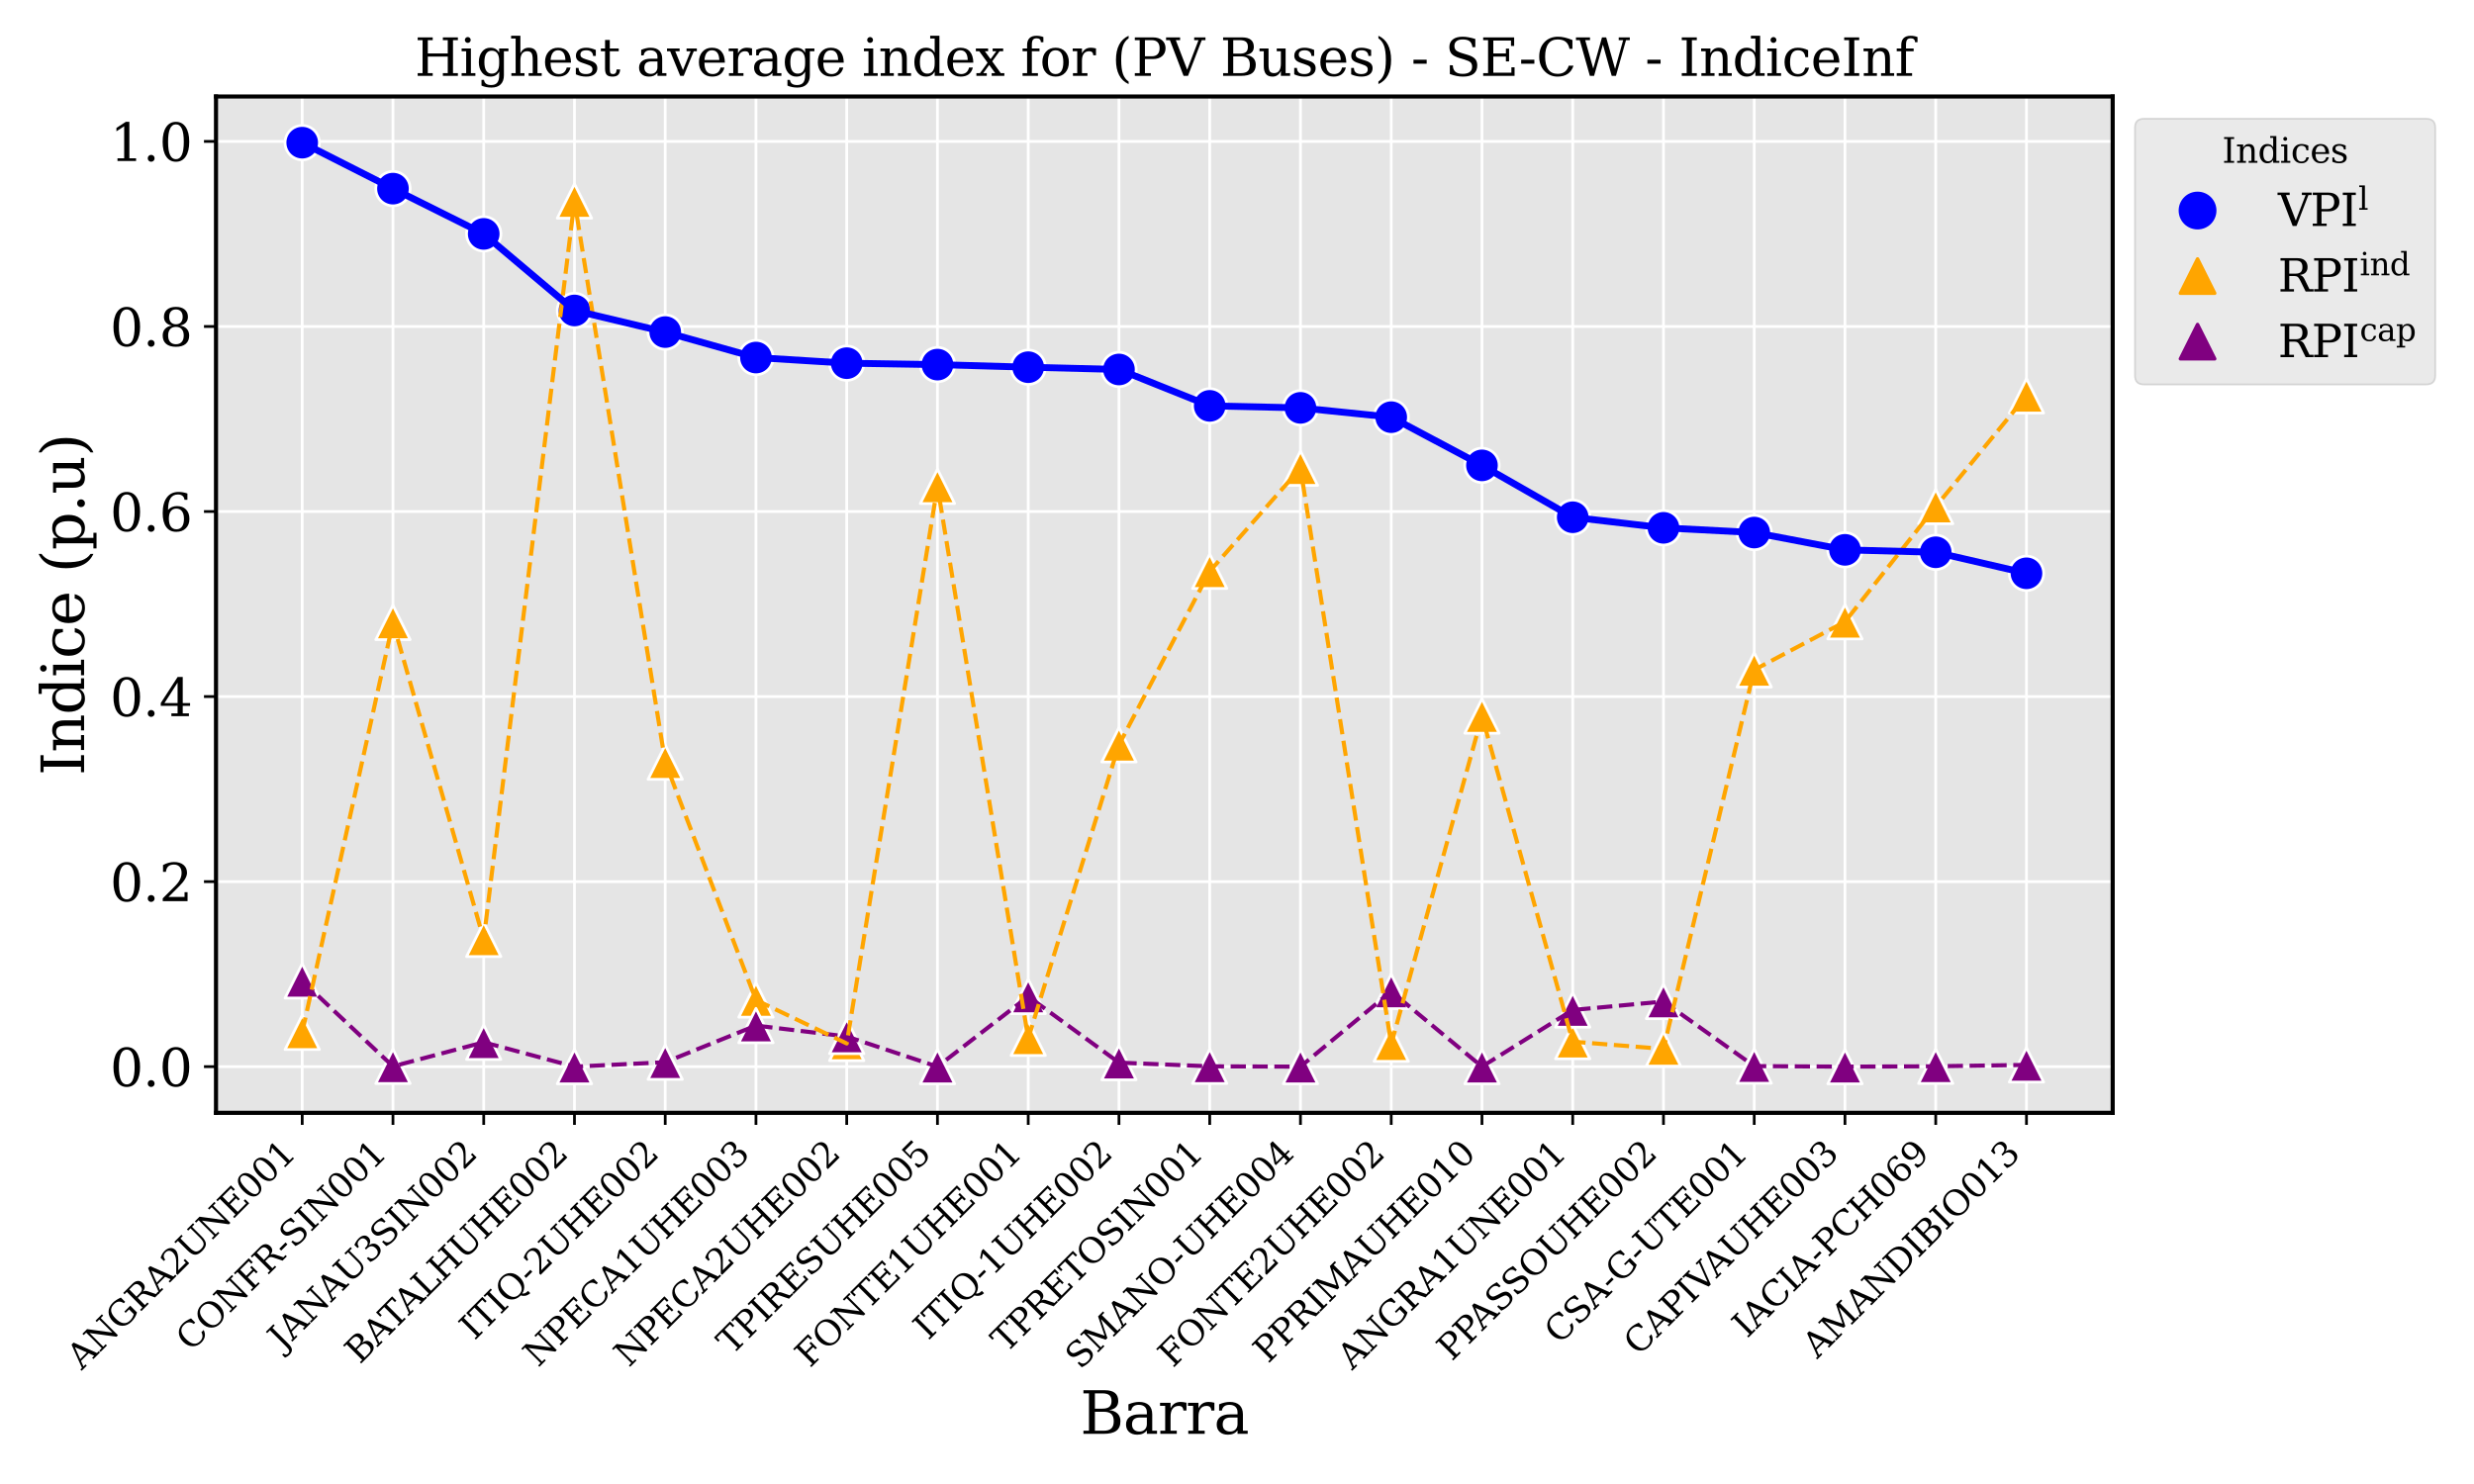 <?xml version="1.0" encoding="utf-8" standalone="no"?>
<!DOCTYPE svg PUBLIC "-//W3C//DTD SVG 1.1//EN"
  "http://www.w3.org/Graphics/SVG/1.1/DTD/svg11.dtd">
<svg xmlns:xlink="http://www.w3.org/1999/xlink" width="720pt" height="432pt" viewBox="0 0 720 432" xmlns="http://www.w3.org/2000/svg" version="1.1">
 <defs>
  <style type="text/css">*{stroke-linejoin: round; stroke-linecap: butt}</style>
 </defs>
 <g id="figure_1">
  <g id="patch_1">
   <path d="M 0 432 
L 720 432 
L 720 0 
L 0 0 
z
" style="fill: #ffffff"/>
  </g>
  <g id="axes_1">
   <g id="patch_2">
    <path d="M 62.862 323.955 
L 614.847 323.955 
L 614.847 28.084 
L 62.862 28.084 
z
" style="fill: #e5e5e5"/>
   </g>
   <g id="matplotlib.axis_1">
    <g id="xtick_1">
     <g id="line2d_1">
      <path d="M 87.953 323.955 
L 87.953 28.084 
" clip-path="url(#p8a0967b1d9)" style="fill: none; stroke: #ffffff; stroke-width: 0.8; stroke-linecap: square"/>
     </g>
     <g id="line2d_2">
      <defs>
       <path id="me8caf657df" d="M 0 0 
L 0 3.5 
" style="stroke: #000000; stroke-width: 0.8"/>
      </defs>
      <g>
       <use xlink:href="#me8caf657df" x="87.953" y="323.955" style="stroke: #000000; stroke-width: 0.8"/>
      </g>
     </g>
     <g id="text_1">
      <!-- ANGRA2UNE001 -->
      <g transform="translate(23.804 399.006) rotate(-45) scale(0.1 -0.1)">
       <defs>
        <path id="DejaVuSerif-41" d="M 1281 1691 
L 2994 1691 
L 2138 3909 
L 1281 1691 
z
M -38 0 
L -38 331 
L 372 331 
L 2034 4666 
L 2559 4666 
L 4225 331 
L 4684 331 
L 4684 0 
L 2988 0 
L 2988 331 
L 3506 331 
L 3116 1356 
L 1153 1356 
L 763 331 
L 1275 331 
L 1275 0 
L -38 0 
z
" transform="scale(0.016)"/>
        <path id="DejaVuSerif-4e" d="M 313 0 
L 313 331 
L 941 331 
L 941 4331 
L 313 4331 
L 313 4666 
L 1509 4666 
L 4306 984 
L 4306 4331 
L 3681 4331 
L 3681 4666 
L 5319 4666 
L 5319 4331 
L 4691 4331 
L 4691 -91 
L 4313 -91 
L 1325 3841 
L 1325 331 
L 1953 331 
L 1953 0 
L 313 0 
z
" transform="scale(0.016)"/>
        <path id="DejaVuSerif-47" d="M 4097 3272 
Q 3988 3856 3641 4136 
Q 3294 4416 2675 4416 
Q 1869 4416 1472 3897 
Q 1075 3378 1075 2328 
Q 1075 1300 1484 772 
Q 1894 244 2688 244 
Q 3041 244 3362 331 
Q 3684 419 3975 594 
L 3975 1797 
L 3097 1797 
L 3097 2131 
L 4609 2131 
L 4609 391 
Q 4194 150 3714 29 
Q 3234 -91 2688 -91 
Q 1631 -91 995 570 
Q 359 1231 359 2328 
Q 359 3434 996 4092 
Q 1634 4750 2713 4750 
Q 3113 4750 3539 4658 
Q 3966 4566 4447 4378 
L 4447 3272 
L 4097 3272 
z
" transform="scale(0.016)"/>
        <path id="DejaVuSerif-52" d="M 3066 2316 
Q 3284 2256 3442 2114 
Q 3600 1972 3725 1716 
L 4403 331 
L 4972 331 
L 4972 0 
L 3872 0 
L 3144 1484 
Q 2934 1916 2759 2042 
Q 2584 2169 2278 2169 
L 1581 2169 
L 1581 331 
L 2241 331 
L 2241 0 
L 353 0 
L 353 331 
L 947 331 
L 947 4331 
L 353 4331 
L 353 4666 
L 2719 4666 
Q 3400 4666 3770 4341 
Q 4141 4016 4141 3419 
Q 4141 2938 3870 2661 
Q 3600 2384 3066 2316 
z
M 1581 2503 
L 2503 2503 
Q 2975 2503 3200 2726 
Q 3425 2950 3425 3419 
Q 3425 3888 3200 4109 
Q 2975 4331 2503 4331 
L 1581 4331 
L 1581 2503 
z
" transform="scale(0.016)"/>
        <path id="DejaVuSerif-32" d="M 819 3553 
L 469 3553 
L 469 4384 
Q 803 4563 1142 4656 
Q 1481 4750 1806 4750 
Q 2534 4750 2956 4397 
Q 3378 4044 3378 3438 
Q 3378 2753 2422 1800 
Q 2347 1728 2309 1691 
L 1131 513 
L 3078 513 
L 3078 1088 
L 3444 1088 
L 3444 0 
L 434 0 
L 434 341 
L 1850 1753 
Q 2319 2222 2519 2614 
Q 2719 3006 2719 3438 
Q 2719 3909 2473 4175 
Q 2228 4441 1797 4441 
Q 1350 4441 1106 4219 
Q 863 3997 819 3553 
z
" transform="scale(0.016)"/>
        <path id="DejaVuSerif-55" d="M 897 4331 
L 300 4331 
L 300 4666 
L 2125 4666 
L 2125 4331 
L 1528 4331 
L 1528 1919 
Q 1528 1025 1820 672 
Q 2113 319 2828 319 
Q 3544 319 3836 672 
Q 4128 1025 4128 1919 
L 4128 4331 
L 3531 4331 
L 3531 4666 
L 5106 4666 
L 5106 4331 
L 4513 4331 
L 4513 1856 
Q 4513 791 4103 350 
Q 3694 -91 2713 -91 
Q 1731 -91 1314 353 
Q 897 797 897 1856 
L 897 4331 
z
" transform="scale(0.016)"/>
        <path id="DejaVuSerif-45" d="M 353 0 
L 353 331 
L 947 331 
L 947 4331 
L 353 4331 
L 353 4666 
L 4109 4666 
L 4109 3628 
L 3725 3628 
L 3725 4281 
L 1581 4281 
L 1581 2719 
L 3109 2719 
L 3109 3303 
L 3494 3303 
L 3494 1753 
L 3109 1753 
L 3109 2338 
L 1581 2338 
L 1581 384 
L 3775 384 
L 3775 1038 
L 4159 1038 
L 4159 0 
L 353 0 
z
" transform="scale(0.016)"/>
        <path id="DejaVuSerif-30" d="M 2034 219 
Q 2513 219 2750 744 
Q 2988 1269 2988 2328 
Q 2988 3391 2750 3916 
Q 2513 4441 2034 4441 
Q 1556 4441 1318 3916 
Q 1081 3391 1081 2328 
Q 1081 1269 1318 744 
Q 1556 219 2034 219 
z
M 2034 -91 
Q 1275 -91 848 546 
Q 422 1184 422 2328 
Q 422 3475 848 4112 
Q 1275 4750 2034 4750 
Q 2797 4750 3222 4112 
Q 3647 3475 3647 2328 
Q 3647 1184 3222 546 
Q 2797 -91 2034 -91 
z
" transform="scale(0.016)"/>
        <path id="DejaVuSerif-31" d="M 909 0 
L 909 331 
L 1722 331 
L 1722 4213 
L 781 3603 
L 781 4013 
L 1919 4750 
L 2350 4750 
L 2350 331 
L 3163 331 
L 3163 0 
L 909 0 
z
" transform="scale(0.016)"/>
       </defs>
       <use xlink:href="#DejaVuSerif-41"/>
       <use xlink:href="#DejaVuSerif-4e" x="72.217"/>
       <use xlink:href="#DejaVuSerif-47" x="159.717"/>
       <use xlink:href="#DejaVuSerif-52" x="239.6"/>
       <use xlink:href="#DejaVuSerif-41" x="314.893"/>
       <use xlink:href="#DejaVuSerif-32" x="387.109"/>
       <use xlink:href="#DejaVuSerif-55" x="450.732"/>
       <use xlink:href="#DejaVuSerif-4e" x="535.01"/>
       <use xlink:href="#DejaVuSerif-45" x="622.51"/>
       <use xlink:href="#DejaVuSerif-30" x="695.508"/>
       <use xlink:href="#DejaVuSerif-30" x="759.131"/>
       <use xlink:href="#DejaVuSerif-31" x="822.754"/>
      </g>
     </g>
    </g>
    <g id="xtick_2">
     <g id="line2d_3">
      <path d="M 114.363 323.955 
L 114.363 28.084 
" clip-path="url(#p8a0967b1d9)" style="fill: none; stroke: #ffffff; stroke-width: 0.8; stroke-linecap: square"/>
     </g>
     <g id="line2d_4">
      <g>
       <use xlink:href="#me8caf657df" x="114.363" y="323.955" style="stroke: #000000; stroke-width: 0.8"/>
      </g>
     </g>
     <g id="text_2">
      <!-- CONFR-SIN001 -->
      <g transform="translate(55.556 393.664) rotate(-45) scale(0.1 -0.1)">
       <defs>
        <path id="DejaVuSerif-43" d="M 4513 1234 
Q 4306 581 3820 245 
Q 3334 -91 2591 -91 
Q 2134 -91 1743 65 
Q 1353 222 1050 525 
Q 700 875 529 1320 
Q 359 1766 359 2328 
Q 359 3416 987 4083 
Q 1616 4750 2644 4750 
Q 3025 4750 3456 4650 
Q 3888 4550 4384 4347 
L 4384 3272 
L 4031 3272 
Q 3916 3859 3567 4137 
Q 3219 4416 2591 4416 
Q 1844 4416 1459 3886 
Q 1075 3356 1075 2328 
Q 1075 1303 1459 773 
Q 1844 244 2591 244 
Q 3113 244 3450 492 
Q 3788 741 3938 1234 
L 4513 1234 
z
" transform="scale(0.016)"/>
        <path id="DejaVuSerif-4f" d="M 2625 244 
Q 3391 244 3781 770 
Q 4172 1297 4172 2328 
Q 4172 3363 3781 3889 
Q 3391 4416 2625 4416 
Q 1856 4416 1465 3889 
Q 1075 3363 1075 2328 
Q 1075 1297 1465 770 
Q 1856 244 2625 244 
z
M 2625 -91 
Q 2150 -91 1751 65 
Q 1353 222 1050 525 
Q 700 875 529 1319 
Q 359 1763 359 2328 
Q 359 2894 529 3339 
Q 700 3784 1050 4134 
Q 1356 4441 1750 4595 
Q 2144 4750 2625 4750 
Q 3641 4750 4266 4084 
Q 4891 3419 4891 2328 
Q 4891 1769 4719 1320 
Q 4547 872 4197 525 
Q 3891 219 3497 64 
Q 3103 -91 2625 -91 
z
" transform="scale(0.016)"/>
        <path id="DejaVuSerif-46" d="M 353 0 
L 353 331 
L 947 331 
L 947 4331 
L 353 4331 
L 353 4666 
L 4172 4666 
L 4172 3628 
L 3788 3628 
L 3788 4281 
L 1581 4281 
L 1581 2719 
L 3175 2719 
L 3175 3303 
L 3559 3303 
L 3559 1753 
L 3175 1753 
L 3175 2338 
L 1581 2338 
L 1581 331 
L 2328 331 
L 2328 0 
L 353 0 
z
" transform="scale(0.016)"/>
        <path id="DejaVuSerif-2d" d="M 281 1959 
L 1881 1959 
L 1881 1472 
L 281 1472 
L 281 1959 
z
" transform="scale(0.016)"/>
        <path id="DejaVuSerif-53" d="M 594 225 
L 594 1288 
L 953 1284 
Q 969 753 1261 498 
Q 1553 244 2150 244 
Q 2706 244 2998 464 
Q 3291 684 3291 1106 
Q 3291 1444 3114 1625 
Q 2938 1806 2369 1978 
L 1753 2163 
Q 1084 2366 811 2669 
Q 538 2972 538 3500 
Q 538 4094 959 4422 
Q 1381 4750 2144 4750 
Q 2469 4750 2856 4679 
Q 3244 4609 3681 4475 
L 3681 3481 
L 3328 3481 
Q 3275 3975 2998 4195 
Q 2722 4416 2156 4416 
Q 1663 4416 1405 4214 
Q 1147 4013 1147 3628 
Q 1147 3294 1340 3103 
Q 1534 2913 2163 2725 
L 2741 2553 
Q 3375 2363 3645 2067 
Q 3916 1772 3916 1275 
Q 3916 597 3481 253 
Q 3047 -91 2188 -91 
Q 1803 -91 1404 -12 
Q 1006 66 594 225 
z
" transform="scale(0.016)"/>
        <path id="DejaVuSerif-49" d="M 1581 331 
L 2175 331 
L 2175 0 
L 353 0 
L 353 331 
L 947 331 
L 947 4331 
L 353 4331 
L 353 4666 
L 2175 4666 
L 2175 4331 
L 1581 4331 
L 1581 331 
z
" transform="scale(0.016)"/>
       </defs>
       <use xlink:href="#DejaVuSerif-43"/>
       <use xlink:href="#DejaVuSerif-4f" x="76.514"/>
       <use xlink:href="#DejaVuSerif-4e" x="158.496"/>
       <use xlink:href="#DejaVuSerif-46" x="245.996"/>
       <use xlink:href="#DejaVuSerif-52" x="315.381"/>
       <use xlink:href="#DejaVuSerif-2d" x="390.674"/>
       <use xlink:href="#DejaVuSerif-53" x="424.463"/>
       <use xlink:href="#DejaVuSerif-49" x="492.969"/>
       <use xlink:href="#DejaVuSerif-4e" x="532.471"/>
       <use xlink:href="#DejaVuSerif-30" x="619.971"/>
       <use xlink:href="#DejaVuSerif-30" x="683.594"/>
       <use xlink:href="#DejaVuSerif-31" x="747.217"/>
      </g>
     </g>
    </g>
    <g id="xtick_3">
     <g id="line2d_5">
      <path d="M 140.774 323.955 
L 140.774 28.084 
" clip-path="url(#p8a0967b1d9)" style="fill: none; stroke: #ffffff; stroke-width: 0.8; stroke-linecap: square"/>
     </g>
     <g id="line2d_6">
      <g>
       <use xlink:href="#me8caf657df" x="140.774" y="323.955" style="stroke: #000000; stroke-width: 0.8"/>
      </g>
     </g>
     <g id="text_3">
      <!-- JANAU3SIN002 -->
      <g transform="translate(82.289 393.342) rotate(-45) scale(0.1 -0.1)">
       <defs>
        <path id="DejaVuSerif-4a" d="M -538 -1119 
L -538 -384 
L -181 -384 
Q -172 -694 -34 -845 
Q 103 -997 378 -997 
Q 750 -997 897 -762 
Q 1044 -528 1044 153 
L 1044 4331 
L 319 4331 
L 319 4666 
L 2272 4666 
L 2272 4331 
L 1678 4331 
L 1678 128 
Q 1678 -644 1368 -987 
Q 1059 -1331 372 -1331 
Q 150 -1331 -79 -1278 
Q -309 -1225 -538 -1119 
z
" transform="scale(0.016)"/>
        <path id="DejaVuSerif-33" d="M 622 4469 
Q 988 4606 1323 4678 
Q 1659 4750 1953 4750 
Q 2638 4750 3022 4454 
Q 3406 4159 3406 3634 
Q 3406 3213 3140 2930 
Q 2875 2647 2388 2547 
Q 2963 2466 3280 2130 
Q 3597 1794 3597 1259 
Q 3597 606 3158 257 
Q 2719 -91 1894 -91 
Q 1528 -91 1179 -12 
Q 831 66 488 225 
L 488 1131 
L 838 1131 
Q 869 681 1141 450 
Q 1413 219 1906 219 
Q 2384 219 2661 495 
Q 2938 772 2938 1253 
Q 2938 1803 2653 2086 
Q 2369 2369 1819 2369 
L 1522 2369 
L 1522 2688 
L 1678 2688 
Q 2225 2688 2498 2914 
Q 2772 3141 2772 3597 
Q 2772 4006 2547 4223 
Q 2322 4441 1900 4441 
Q 1478 4441 1245 4241 
Q 1013 4041 972 3647 
L 622 3647 
L 622 4469 
z
" transform="scale(0.016)"/>
       </defs>
       <use xlink:href="#DejaVuSerif-4a"/>
       <use xlink:href="#DejaVuSerif-41" x="40.088"/>
       <use xlink:href="#DejaVuSerif-4e" x="112.305"/>
       <use xlink:href="#DejaVuSerif-41" x="199.805"/>
       <use xlink:href="#DejaVuSerif-55" x="272.021"/>
       <use xlink:href="#DejaVuSerif-33" x="356.299"/>
       <use xlink:href="#DejaVuSerif-53" x="419.922"/>
       <use xlink:href="#DejaVuSerif-49" x="488.428"/>
       <use xlink:href="#DejaVuSerif-4e" x="527.93"/>
       <use xlink:href="#DejaVuSerif-30" x="615.43"/>
       <use xlink:href="#DejaVuSerif-30" x="679.053"/>
       <use xlink:href="#DejaVuSerif-32" x="742.676"/>
      </g>
     </g>
    </g>
    <g id="xtick_4">
     <g id="line2d_7">
      <path d="M 167.185 323.955 
L 167.185 28.084 
" clip-path="url(#p8a0967b1d9)" style="fill: none; stroke: #ffffff; stroke-width: 0.8; stroke-linecap: square"/>
     </g>
     <g id="line2d_8">
      <g>
       <use xlink:href="#me8caf657df" x="167.185" y="323.955" style="stroke: #000000; stroke-width: 0.8"/>
      </g>
     </g>
     <g id="text_4">
      <!-- BATALHUHE002 -->
      <g transform="translate(104.72 397.322) rotate(-45) scale(0.1 -0.1)">
       <defs>
        <path id="DejaVuSerif-42" d="M 1581 331 
L 2516 331 
Q 3078 331 3337 575 
Q 3597 819 3597 1350 
Q 3597 1878 3339 2120 
Q 3081 2363 2516 2363 
L 1581 2363 
L 1581 331 
z
M 1581 2694 
L 2375 2694 
Q 2888 2694 3123 2891 
Q 3359 3088 3359 3513 
Q 3359 3941 3123 4136 
Q 2888 4331 2375 4331 
L 1581 4331 
L 1581 2694 
z
M 353 0 
L 353 331 
L 947 331 
L 947 4331 
L 353 4331 
L 353 4666 
L 2656 4666 
Q 3363 4666 3720 4377 
Q 4078 4088 4078 3513 
Q 4078 3097 3829 2850 
Q 3581 2603 3103 2547 
Q 3697 2472 4005 2167 
Q 4313 1863 4313 1350 
Q 4313 656 3875 328 
Q 3438 0 2509 0 
L 353 0 
z
" transform="scale(0.016)"/>
        <path id="DejaVuSerif-54" d="M 1222 0 
L 1222 331 
L 1819 331 
L 1819 4294 
L 447 4294 
L 447 3566 
L 63 3566 
L 63 4666 
L 4206 4666 
L 4206 3566 
L 3822 3566 
L 3822 4294 
L 2450 4294 
L 2450 331 
L 3047 331 
L 3047 0 
L 1222 0 
z
" transform="scale(0.016)"/>
        <path id="DejaVuSerif-4c" d="M 353 0 
L 353 331 
L 947 331 
L 947 4331 
L 353 4331 
L 353 4666 
L 2175 4666 
L 2175 4331 
L 1581 4331 
L 1581 384 
L 3713 384 
L 3713 1166 
L 4097 1166 
L 4097 0 
L 353 0 
z
" transform="scale(0.016)"/>
        <path id="DejaVuSerif-48" d="M 353 0 
L 353 331 
L 947 331 
L 947 4331 
L 353 4331 
L 353 4666 
L 2175 4666 
L 2175 4331 
L 1581 4331 
L 1581 2719 
L 4000 2719 
L 4000 4331 
L 3406 4331 
L 3406 4666 
L 5228 4666 
L 5228 4331 
L 4634 4331 
L 4634 331 
L 5228 331 
L 5228 0 
L 3406 0 
L 3406 331 
L 4000 331 
L 4000 2338 
L 1581 2338 
L 1581 331 
L 2175 331 
L 2175 0 
L 353 0 
z
" transform="scale(0.016)"/>
       </defs>
       <use xlink:href="#DejaVuSerif-42"/>
       <use xlink:href="#DejaVuSerif-41" x="73.486"/>
       <use xlink:href="#DejaVuSerif-54" x="140.203"/>
       <use xlink:href="#DejaVuSerif-41" x="201.402"/>
       <use xlink:href="#DejaVuSerif-4c" x="273.619"/>
       <use xlink:href="#DejaVuSerif-48" x="340.025"/>
       <use xlink:href="#DejaVuSerif-55" x="427.232"/>
       <use xlink:href="#DejaVuSerif-48" x="511.51"/>
       <use xlink:href="#DejaVuSerif-45" x="598.717"/>
       <use xlink:href="#DejaVuSerif-30" x="671.715"/>
       <use xlink:href="#DejaVuSerif-30" x="735.338"/>
       <use xlink:href="#DejaVuSerif-32" x="798.961"/>
      </g>
     </g>
    </g>
    <g id="xtick_5">
     <g id="line2d_9">
      <path d="M 193.596 323.955 
L 193.596 28.084 
" clip-path="url(#p8a0967b1d9)" style="fill: none; stroke: #ffffff; stroke-width: 0.8; stroke-linecap: square"/>
     </g>
     <g id="line2d_10">
      <g>
       <use xlink:href="#me8caf657df" x="193.596" y="323.955" style="stroke: #000000; stroke-width: 0.8"/>
      </g>
     </g>
     <g id="text_5">
      <!-- ITIQ-2UHE002 -->
      <g transform="translate(138.096 390.357) rotate(-45) scale(0.1 -0.1)">
       <defs>
        <path id="DejaVuSerif-51" d="M 2700 -91 
Q 1628 -91 993 567 
Q 359 1225 359 2328 
Q 359 2894 529 3339 
Q 700 3784 1050 4134 
Q 1356 4441 1750 4595 
Q 2144 4750 2625 4750 
Q 3641 4750 4266 4084 
Q 4891 3419 4891 2328 
Q 4891 1403 4422 773 
Q 3953 144 3128 -38 
Q 3297 -247 3539 -347 
Q 3781 -447 4122 -447 
L 4219 -447 
L 4219 -1025 
Q 3691 -1000 3314 -767 
Q 2938 -534 2700 -91 
z
M 2625 244 
Q 3391 244 3781 770 
Q 4172 1297 4172 2328 
Q 4172 3363 3781 3889 
Q 3391 4416 2625 4416 
Q 1856 4416 1465 3889 
Q 1075 3363 1075 2328 
Q 1075 1297 1465 770 
Q 1856 244 2625 244 
z
" transform="scale(0.016)"/>
       </defs>
       <use xlink:href="#DejaVuSerif-49"/>
       <use xlink:href="#DejaVuSerif-54" x="39.502"/>
       <use xlink:href="#DejaVuSerif-49" x="106.201"/>
       <use xlink:href="#DejaVuSerif-51" x="145.703"/>
       <use xlink:href="#DejaVuSerif-2d" x="231.311"/>
       <use xlink:href="#DejaVuSerif-32" x="265.1"/>
       <use xlink:href="#DejaVuSerif-55" x="328.723"/>
       <use xlink:href="#DejaVuSerif-48" x="413"/>
       <use xlink:href="#DejaVuSerif-45" x="500.207"/>
       <use xlink:href="#DejaVuSerif-30" x="573.205"/>
       <use xlink:href="#DejaVuSerif-30" x="636.828"/>
       <use xlink:href="#DejaVuSerif-32" x="700.451"/>
      </g>
     </g>
    </g>
    <g id="xtick_6">
     <g id="line2d_11">
      <path d="M 220.006 323.955 
L 220.006 28.084 
" clip-path="url(#p8a0967b1d9)" style="fill: none; stroke: #ffffff; stroke-width: 0.8; stroke-linecap: square"/>
     </g>
     <g id="line2d_12">
      <g>
       <use xlink:href="#me8caf657df" x="220.006" y="323.955" style="stroke: #000000; stroke-width: 0.8"/>
      </g>
     </g>
     <g id="text_6">
      <!-- NPECA1UHE003 -->
      <g transform="translate(156.629 398.235) rotate(-45) scale(0.1 -0.1)">
       <defs>
        <path id="DejaVuSerif-50" d="M 1581 2375 
L 2406 2375 
Q 2872 2375 3115 2626 
Q 3359 2878 3359 3353 
Q 3359 3831 3115 4081 
Q 2872 4331 2406 4331 
L 1581 4331 
L 1581 2375 
z
M 353 0 
L 353 331 
L 947 331 
L 947 4331 
L 353 4331 
L 353 4666 
L 2559 4666 
Q 3259 4666 3668 4311 
Q 4078 3956 4078 3353 
Q 4078 2753 3668 2397 
Q 3259 2041 2559 2041 
L 1581 2041 
L 1581 331 
L 2303 331 
L 2303 0 
L 353 0 
z
" transform="scale(0.016)"/>
       </defs>
       <use xlink:href="#DejaVuSerif-4e"/>
       <use xlink:href="#DejaVuSerif-50" x="87.5"/>
       <use xlink:href="#DejaVuSerif-45" x="154.785"/>
       <use xlink:href="#DejaVuSerif-43" x="227.783"/>
       <use xlink:href="#DejaVuSerif-41" x="304.297"/>
       <use xlink:href="#DejaVuSerif-31" x="376.514"/>
       <use xlink:href="#DejaVuSerif-55" x="440.137"/>
       <use xlink:href="#DejaVuSerif-48" x="524.414"/>
       <use xlink:href="#DejaVuSerif-45" x="611.621"/>
       <use xlink:href="#DejaVuSerif-30" x="684.619"/>
       <use xlink:href="#DejaVuSerif-30" x="748.242"/>
       <use xlink:href="#DejaVuSerif-33" x="811.865"/>
      </g>
     </g>
    </g>
    <g id="xtick_7">
     <g id="line2d_13">
      <path d="M 246.417 323.955 
L 246.417 28.084 
" clip-path="url(#p8a0967b1d9)" style="fill: none; stroke: #ffffff; stroke-width: 0.8; stroke-linecap: square"/>
     </g>
     <g id="line2d_14">
      <g>
       <use xlink:href="#me8caf657df" x="246.417" y="323.955" style="stroke: #000000; stroke-width: 0.8"/>
      </g>
     </g>
     <g id="text_7">
      <!-- NPECA2UHE002 -->
      <g transform="translate(183.039 398.235) rotate(-45) scale(0.1 -0.1)">
       <use xlink:href="#DejaVuSerif-4e"/>
       <use xlink:href="#DejaVuSerif-50" x="87.5"/>
       <use xlink:href="#DejaVuSerif-45" x="154.785"/>
       <use xlink:href="#DejaVuSerif-43" x="227.783"/>
       <use xlink:href="#DejaVuSerif-41" x="304.297"/>
       <use xlink:href="#DejaVuSerif-32" x="376.514"/>
       <use xlink:href="#DejaVuSerif-55" x="440.137"/>
       <use xlink:href="#DejaVuSerif-48" x="524.414"/>
       <use xlink:href="#DejaVuSerif-45" x="611.621"/>
       <use xlink:href="#DejaVuSerif-30" x="684.619"/>
       <use xlink:href="#DejaVuSerif-30" x="748.242"/>
       <use xlink:href="#DejaVuSerif-32" x="811.865"/>
      </g>
     </g>
    </g>
    <g id="xtick_8">
     <g id="line2d_15">
      <path d="M 272.828 323.955 
L 272.828 28.084 
" clip-path="url(#p8a0967b1d9)" style="fill: none; stroke: #ffffff; stroke-width: 0.8; stroke-linecap: square"/>
     </g>
     <g id="line2d_16">
      <g>
       <use xlink:href="#me8caf657df" x="272.828" y="323.955" style="stroke: #000000; stroke-width: 0.8"/>
      </g>
     </g>
     <g id="text_8">
      <!-- TPIRESUHE005 -->
      <g transform="translate(212.976 394.709) rotate(-45) scale(0.1 -0.1)">
       <defs>
        <path id="DejaVuSerif-35" d="M 3219 4666 
L 3219 4153 
L 1081 4153 
L 1081 2816 
Q 1244 2928 1461 2984 
Q 1678 3041 1947 3041 
Q 2703 3041 3140 2622 
Q 3578 2203 3578 1478 
Q 3578 738 3136 323 
Q 2694 -91 1894 -91 
Q 1572 -91 1234 -12 
Q 897 66 544 225 
L 544 1131 
L 897 1131 
Q 925 688 1179 453 
Q 1434 219 1894 219 
Q 2388 219 2653 544 
Q 2919 869 2919 1478 
Q 2919 2084 2655 2407 
Q 2391 2731 1894 2731 
Q 1613 2731 1398 2631 
Q 1184 2531 1019 2322 
L 750 2322 
L 750 4666 
L 3219 4666 
z
" transform="scale(0.016)"/>
       </defs>
       <use xlink:href="#DejaVuSerif-54"/>
       <use xlink:href="#DejaVuSerif-50" x="66.699"/>
       <use xlink:href="#DejaVuSerif-49" x="133.984"/>
       <use xlink:href="#DejaVuSerif-52" x="173.486"/>
       <use xlink:href="#DejaVuSerif-45" x="248.779"/>
       <use xlink:href="#DejaVuSerif-53" x="321.777"/>
       <use xlink:href="#DejaVuSerif-55" x="390.283"/>
       <use xlink:href="#DejaVuSerif-48" x="474.561"/>
       <use xlink:href="#DejaVuSerif-45" x="561.768"/>
       <use xlink:href="#DejaVuSerif-30" x="634.766"/>
       <use xlink:href="#DejaVuSerif-30" x="698.389"/>
       <use xlink:href="#DejaVuSerif-35" x="762.012"/>
      </g>
     </g>
    </g>
    <g id="xtick_9">
     <g id="line2d_17">
      <path d="M 299.239 323.955 
L 299.239 28.084 
" clip-path="url(#p8a0967b1d9)" style="fill: none; stroke: #ffffff; stroke-width: 0.8; stroke-linecap: square"/>
     </g>
     <g id="line2d_18">
      <g>
       <use xlink:href="#me8caf657df" x="299.239" y="323.955" style="stroke: #000000; stroke-width: 0.8"/>
      </g>
     </g>
     <g id="text_9">
      <!-- FONTE1UHE001 -->
      <g transform="translate(235.715 398.381) rotate(-45) scale(0.1 -0.1)">
       <use xlink:href="#DejaVuSerif-46"/>
       <use xlink:href="#DejaVuSerif-4f" x="69.385"/>
       <use xlink:href="#DejaVuSerif-4e" x="151.367"/>
       <use xlink:href="#DejaVuSerif-54" x="238.867"/>
       <use xlink:href="#DejaVuSerif-45" x="305.566"/>
       <use xlink:href="#DejaVuSerif-31" x="378.564"/>
       <use xlink:href="#DejaVuSerif-55" x="442.188"/>
       <use xlink:href="#DejaVuSerif-48" x="526.465"/>
       <use xlink:href="#DejaVuSerif-45" x="613.672"/>
       <use xlink:href="#DejaVuSerif-30" x="686.67"/>
       <use xlink:href="#DejaVuSerif-30" x="750.293"/>
       <use xlink:href="#DejaVuSerif-31" x="813.916"/>
      </g>
     </g>
    </g>
    <g id="xtick_10">
     <g id="line2d_19">
      <path d="M 325.649 323.955 
L 325.649 28.084 
" clip-path="url(#p8a0967b1d9)" style="fill: none; stroke: #ffffff; stroke-width: 0.8; stroke-linecap: square"/>
     </g>
     <g id="line2d_20">
      <g>
       <use xlink:href="#me8caf657df" x="325.649" y="323.955" style="stroke: #000000; stroke-width: 0.8"/>
      </g>
     </g>
     <g id="text_10">
      <!-- ITIQ-1UHE002 -->
      <g transform="translate(270.149 390.357) rotate(-45) scale(0.1 -0.1)">
       <use xlink:href="#DejaVuSerif-49"/>
       <use xlink:href="#DejaVuSerif-54" x="39.502"/>
       <use xlink:href="#DejaVuSerif-49" x="106.201"/>
       <use xlink:href="#DejaVuSerif-51" x="145.703"/>
       <use xlink:href="#DejaVuSerif-2d" x="231.311"/>
       <use xlink:href="#DejaVuSerif-31" x="265.1"/>
       <use xlink:href="#DejaVuSerif-55" x="328.723"/>
       <use xlink:href="#DejaVuSerif-48" x="413"/>
       <use xlink:href="#DejaVuSerif-45" x="500.207"/>
       <use xlink:href="#DejaVuSerif-30" x="573.205"/>
       <use xlink:href="#DejaVuSerif-30" x="636.828"/>
       <use xlink:href="#DejaVuSerif-32" x="700.451"/>
      </g>
     </g>
    </g>
    <g id="xtick_11">
     <g id="line2d_21">
      <path d="M 352.06 323.955 
L 352.06 28.084 
" clip-path="url(#p8a0967b1d9)" style="fill: none; stroke: #ffffff; stroke-width: 0.8; stroke-linecap: square"/>
     </g>
     <g id="line2d_22">
      <g>
       <use xlink:href="#me8caf657df" x="352.06" y="323.955" style="stroke: #000000; stroke-width: 0.8"/>
      </g>
     </g>
     <g id="text_11">
      <!-- TPRETOSIN001 -->
      <g transform="translate(292.795 394.122) rotate(-45) scale(0.1 -0.1)">
       <use xlink:href="#DejaVuSerif-54"/>
       <use xlink:href="#DejaVuSerif-50" x="66.699"/>
       <use xlink:href="#DejaVuSerif-52" x="133.984"/>
       <use xlink:href="#DejaVuSerif-45" x="209.277"/>
       <use xlink:href="#DejaVuSerif-54" x="282.275"/>
       <use xlink:href="#DejaVuSerif-4f" x="348.975"/>
       <use xlink:href="#DejaVuSerif-53" x="430.957"/>
       <use xlink:href="#DejaVuSerif-49" x="499.463"/>
       <use xlink:href="#DejaVuSerif-4e" x="538.965"/>
       <use xlink:href="#DejaVuSerif-30" x="626.465"/>
       <use xlink:href="#DejaVuSerif-30" x="690.088"/>
       <use xlink:href="#DejaVuSerif-31" x="753.711"/>
      </g>
     </g>
    </g>
    <g id="xtick_12">
     <g id="line2d_23">
      <path d="M 378.471 323.955 
L 378.471 28.084 
" clip-path="url(#p8a0967b1d9)" style="fill: none; stroke: #ffffff; stroke-width: 0.8; stroke-linecap: square"/>
     </g>
     <g id="line2d_24">
      <g>
       <use xlink:href="#me8caf657df" x="378.471" y="323.955" style="stroke: #000000; stroke-width: 0.8"/>
      </g>
     </g>
     <g id="text_12">
      <!-- SMANO-UHE004 -->
      <g transform="translate(314.395 398.933) rotate(-45) scale(0.1 -0.1)">
       <defs>
        <path id="DejaVuSerif-4d" d="M 353 0 
L 353 331 
L 947 331 
L 947 4331 
L 319 4331 
L 319 4666 
L 1678 4666 
L 3316 1344 
L 4953 4666 
L 6228 4666 
L 6228 4331 
L 5606 4331 
L 5606 331 
L 6203 331 
L 6203 0 
L 4378 0 
L 4378 331 
L 4972 331 
L 4972 3938 
L 3372 684 
L 2931 684 
L 1331 3938 
L 1331 331 
L 1925 331 
L 1925 0 
L 353 0 
z
" transform="scale(0.016)"/>
        <path id="DejaVuSerif-34" d="M 2234 1581 
L 2234 4063 
L 641 1581 
L 2234 1581 
z
M 3609 0 
L 1484 0 
L 1484 331 
L 2234 331 
L 2234 1247 
L 197 1247 
L 197 1588 
L 2241 4750 
L 2859 4750 
L 2859 1581 
L 3750 1581 
L 3750 1247 
L 2859 1247 
L 2859 331 
L 3609 331 
L 3609 0 
z
" transform="scale(0.016)"/>
       </defs>
       <use xlink:href="#DejaVuSerif-53"/>
       <use xlink:href="#DejaVuSerif-4d" x="68.506"/>
       <use xlink:href="#DejaVuSerif-41" x="170.898"/>
       <use xlink:href="#DejaVuSerif-4e" x="243.115"/>
       <use xlink:href="#DejaVuSerif-4f" x="330.615"/>
       <use xlink:href="#DejaVuSerif-2d" x="416.223"/>
       <use xlink:href="#DejaVuSerif-55" x="450.012"/>
       <use xlink:href="#DejaVuSerif-48" x="534.289"/>
       <use xlink:href="#DejaVuSerif-45" x="621.496"/>
       <use xlink:href="#DejaVuSerif-30" x="694.494"/>
       <use xlink:href="#DejaVuSerif-30" x="758.117"/>
       <use xlink:href="#DejaVuSerif-34" x="821.74"/>
      </g>
     </g>
    </g>
    <g id="xtick_13">
     <g id="line2d_25">
      <path d="M 404.882 323.955 
L 404.882 28.084 
" clip-path="url(#p8a0967b1d9)" style="fill: none; stroke: #ffffff; stroke-width: 0.8; stroke-linecap: square"/>
     </g>
     <g id="line2d_26">
      <g>
       <use xlink:href="#me8caf657df" x="404.882" y="323.955" style="stroke: #000000; stroke-width: 0.8"/>
      </g>
     </g>
     <g id="text_13">
      <!-- FONTE2UHE002 -->
      <g transform="translate(341.358 398.381) rotate(-45) scale(0.1 -0.1)">
       <use xlink:href="#DejaVuSerif-46"/>
       <use xlink:href="#DejaVuSerif-4f" x="69.385"/>
       <use xlink:href="#DejaVuSerif-4e" x="151.367"/>
       <use xlink:href="#DejaVuSerif-54" x="238.867"/>
       <use xlink:href="#DejaVuSerif-45" x="305.566"/>
       <use xlink:href="#DejaVuSerif-32" x="378.564"/>
       <use xlink:href="#DejaVuSerif-55" x="442.188"/>
       <use xlink:href="#DejaVuSerif-48" x="526.465"/>
       <use xlink:href="#DejaVuSerif-45" x="613.672"/>
       <use xlink:href="#DejaVuSerif-30" x="686.67"/>
       <use xlink:href="#DejaVuSerif-30" x="750.293"/>
       <use xlink:href="#DejaVuSerif-32" x="813.916"/>
      </g>
     </g>
    </g>
    <g id="xtick_14">
     <g id="line2d_27">
      <path d="M 431.292 323.955 
L 431.292 28.084 
" clip-path="url(#p8a0967b1d9)" style="fill: none; stroke: #ffffff; stroke-width: 0.8; stroke-linecap: square"/>
     </g>
     <g id="line2d_28">
      <g>
       <use xlink:href="#me8caf657df" x="431.292" y="323.955" style="stroke: #000000; stroke-width: 0.8"/>
      </g>
     </g>
     <g id="text_14">
      <!-- PPRIMAUHE010 -->
      <g transform="translate(369.058 397.091) rotate(-45) scale(0.1 -0.1)">
       <use xlink:href="#DejaVuSerif-50"/>
       <use xlink:href="#DejaVuSerif-50" x="67.285"/>
       <use xlink:href="#DejaVuSerif-52" x="134.57"/>
       <use xlink:href="#DejaVuSerif-49" x="209.863"/>
       <use xlink:href="#DejaVuSerif-4d" x="249.365"/>
       <use xlink:href="#DejaVuSerif-41" x="351.758"/>
       <use xlink:href="#DejaVuSerif-55" x="423.975"/>
       <use xlink:href="#DejaVuSerif-48" x="508.252"/>
       <use xlink:href="#DejaVuSerif-45" x="595.459"/>
       <use xlink:href="#DejaVuSerif-30" x="668.457"/>
       <use xlink:href="#DejaVuSerif-31" x="732.08"/>
       <use xlink:href="#DejaVuSerif-30" x="795.703"/>
      </g>
     </g>
    </g>
    <g id="xtick_15">
     <g id="line2d_29">
      <path d="M 457.703 323.955 
L 457.703 28.084 
" clip-path="url(#p8a0967b1d9)" style="fill: none; stroke: #ffffff; stroke-width: 0.8; stroke-linecap: square"/>
     </g>
     <g id="line2d_30">
      <g>
       <use xlink:href="#me8caf657df" x="457.703" y="323.955" style="stroke: #000000; stroke-width: 0.8"/>
      </g>
     </g>
     <g id="text_15">
      <!-- ANGRA1UNE001 -->
      <g transform="translate(393.554 399.006) rotate(-45) scale(0.1 -0.1)">
       <use xlink:href="#DejaVuSerif-41"/>
       <use xlink:href="#DejaVuSerif-4e" x="72.217"/>
       <use xlink:href="#DejaVuSerif-47" x="159.717"/>
       <use xlink:href="#DejaVuSerif-52" x="239.6"/>
       <use xlink:href="#DejaVuSerif-41" x="314.893"/>
       <use xlink:href="#DejaVuSerif-31" x="387.109"/>
       <use xlink:href="#DejaVuSerif-55" x="450.732"/>
       <use xlink:href="#DejaVuSerif-4e" x="535.01"/>
       <use xlink:href="#DejaVuSerif-45" x="622.51"/>
       <use xlink:href="#DejaVuSerif-30" x="695.508"/>
       <use xlink:href="#DejaVuSerif-30" x="759.131"/>
       <use xlink:href="#DejaVuSerif-31" x="822.754"/>
      </g>
     </g>
    </g>
    <g id="xtick_16">
     <g id="line2d_31">
      <path d="M 484.114 323.955 
L 484.114 28.084 
" clip-path="url(#p8a0967b1d9)" style="fill: none; stroke: #ffffff; stroke-width: 0.8; stroke-linecap: square"/>
     </g>
     <g id="line2d_32">
      <g>
       <use xlink:href="#me8caf657df" x="484.114" y="323.955" style="stroke: #000000; stroke-width: 0.8"/>
      </g>
     </g>
     <g id="text_16">
      <!-- PPASSOUHE002 -->
      <g transform="translate(422.521 396.449) rotate(-45) scale(0.1 -0.1)">
       <use xlink:href="#DejaVuSerif-50"/>
       <use xlink:href="#DejaVuSerif-50" x="67.285"/>
       <use xlink:href="#DejaVuSerif-41" x="125.445"/>
       <use xlink:href="#DejaVuSerif-53" x="197.662"/>
       <use xlink:href="#DejaVuSerif-53" x="264.418"/>
       <use xlink:href="#DejaVuSerif-4f" x="332.924"/>
       <use xlink:href="#DejaVuSerif-55" x="414.906"/>
       <use xlink:href="#DejaVuSerif-48" x="499.184"/>
       <use xlink:href="#DejaVuSerif-45" x="586.391"/>
       <use xlink:href="#DejaVuSerif-30" x="659.389"/>
       <use xlink:href="#DejaVuSerif-30" x="723.012"/>
       <use xlink:href="#DejaVuSerif-32" x="786.635"/>
      </g>
     </g>
    </g>
    <g id="xtick_17">
     <g id="line2d_33">
      <path d="M 510.525 323.955 
L 510.525 28.084 
" clip-path="url(#p8a0967b1d9)" style="fill: none; stroke: #ffffff; stroke-width: 0.8; stroke-linecap: square"/>
     </g>
     <g id="line2d_34">
      <g>
       <use xlink:href="#me8caf657df" x="510.525" y="323.955" style="stroke: #000000; stroke-width: 0.8"/>
      </g>
     </g>
     <g id="text_17">
      <!-- CSA-G-UTE001 -->
      <g transform="translate(453.797 391.585) rotate(-45) scale(0.1 -0.1)">
       <use xlink:href="#DejaVuSerif-43"/>
       <use xlink:href="#DejaVuSerif-53" x="76.514"/>
       <use xlink:href="#DejaVuSerif-41" x="145.02"/>
       <use xlink:href="#DejaVuSerif-2d" x="217.236"/>
       <use xlink:href="#DejaVuSerif-47" x="251.025"/>
       <use xlink:href="#DejaVuSerif-2d" x="332.783"/>
       <use xlink:href="#DejaVuSerif-55" x="366.572"/>
       <use xlink:href="#DejaVuSerif-54" x="450.85"/>
       <use xlink:href="#DejaVuSerif-45" x="517.549"/>
       <use xlink:href="#DejaVuSerif-30" x="590.547"/>
       <use xlink:href="#DejaVuSerif-30" x="654.17"/>
       <use xlink:href="#DejaVuSerif-31" x="717.793"/>
      </g>
     </g>
    </g>
    <g id="xtick_18">
     <g id="line2d_35">
      <path d="M 536.935 323.955 
L 536.935 28.084 
" clip-path="url(#p8a0967b1d9)" style="fill: none; stroke: #ffffff; stroke-width: 0.8; stroke-linecap: square"/>
     </g>
     <g id="line2d_36">
      <g>
       <use xlink:href="#me8caf657df" x="536.935" y="323.955" style="stroke: #000000; stroke-width: 0.8"/>
      </g>
     </g>
     <g id="text_18">
      <!-- CAPIVAUHE003 -->
      <g transform="translate(476.876 394.916) rotate(-45) scale(0.1 -0.1)">
       <defs>
        <path id="DejaVuSerif-56" d="M 1119 4331 
L 2497 750 
L 3872 4331 
L 3347 4331 
L 3347 4666 
L 4716 4666 
L 4716 4331 
L 4263 4331 
L 2597 0 
L 2059 0 
L 403 4331 
L -63 4331 
L -63 4666 
L 1638 4666 
L 1638 4331 
L 1119 4331 
z
" transform="scale(0.016)"/>
       </defs>
       <use xlink:href="#DejaVuSerif-43"/>
       <use xlink:href="#DejaVuSerif-41" x="76.514"/>
       <use xlink:href="#DejaVuSerif-50" x="148.73"/>
       <use xlink:href="#DejaVuSerif-49" x="216.016"/>
       <use xlink:href="#DejaVuSerif-56" x="255.518"/>
       <use xlink:href="#DejaVuSerif-41" x="320.984"/>
       <use xlink:href="#DejaVuSerif-55" x="393.201"/>
       <use xlink:href="#DejaVuSerif-48" x="477.479"/>
       <use xlink:href="#DejaVuSerif-45" x="564.686"/>
       <use xlink:href="#DejaVuSerif-30" x="637.684"/>
       <use xlink:href="#DejaVuSerif-30" x="701.307"/>
       <use xlink:href="#DejaVuSerif-33" x="764.93"/>
      </g>
     </g>
    </g>
    <g id="xtick_19">
     <g id="line2d_37">
      <path d="M 563.346 323.955 
L 563.346 28.084 
" clip-path="url(#p8a0967b1d9)" style="fill: none; stroke: #ffffff; stroke-width: 0.8; stroke-linecap: square"/>
     </g>
     <g id="line2d_38">
      <g>
       <use xlink:href="#me8caf657df" x="563.346" y="323.955" style="stroke: #000000; stroke-width: 0.8"/>
      </g>
     </g>
     <g id="text_19">
      <!-- IACIA-PCH069 -->
      <g transform="translate(508.445 389.758) rotate(-45) scale(0.1 -0.1)">
       <defs>
        <path id="DejaVuSerif-36" d="M 2094 219 
Q 2534 219 2771 542 
Q 3009 866 3009 1472 
Q 3009 2078 2771 2401 
Q 2534 2725 2094 2725 
Q 1647 2725 1412 2412 
Q 1178 2100 1178 1509 
Q 1178 888 1415 553 
Q 1653 219 2094 219 
z
M 1075 2569 
Q 1288 2803 1556 2918 
Q 1825 3034 2163 3034 
Q 2859 3034 3264 2615 
Q 3669 2197 3669 1472 
Q 3669 763 3233 336 
Q 2797 -91 2069 -91 
Q 1278 -91 853 498 
Q 428 1088 428 2181 
Q 428 3406 931 4078 
Q 1434 4750 2350 4750 
Q 2597 4750 2869 4703 
Q 3141 4656 3425 4563 
L 3425 3794 
L 3072 3794 
Q 3034 4109 2831 4275 
Q 2628 4441 2284 4441 
Q 1678 4441 1381 3981 
Q 1084 3522 1075 2569 
z
" transform="scale(0.016)"/>
        <path id="DejaVuSerif-39" d="M 2994 2091 
Q 2784 1856 2512 1740 
Q 2241 1625 1900 1625 
Q 1206 1625 804 2044 
Q 403 2463 403 3188 
Q 403 3897 839 4323 
Q 1275 4750 2003 4750 
Q 2794 4750 3217 4161 
Q 3641 3572 3641 2478 
Q 3641 1253 3137 581 
Q 2634 -91 1722 -91 
Q 1475 -91 1203 -44 
Q 931 3 647 97 
L 647 872 
L 997 872 
Q 1038 556 1241 387 
Q 1444 219 1784 219 
Q 2391 219 2687 676 
Q 2984 1134 2994 2091 
z
M 1978 4441 
Q 1534 4441 1298 4117 
Q 1063 3794 1063 3188 
Q 1063 2581 1298 2256 
Q 1534 1931 1978 1931 
Q 2422 1931 2658 2245 
Q 2894 2559 2894 3150 
Q 2894 3772 2656 4106 
Q 2419 4441 1978 4441 
z
" transform="scale(0.016)"/>
       </defs>
       <use xlink:href="#DejaVuSerif-49"/>
       <use xlink:href="#DejaVuSerif-41" x="39.502"/>
       <use xlink:href="#DejaVuSerif-43" x="111.719"/>
       <use xlink:href="#DejaVuSerif-49" x="188.232"/>
       <use xlink:href="#DejaVuSerif-41" x="227.734"/>
       <use xlink:href="#DejaVuSerif-2d" x="299.951"/>
       <use xlink:href="#DejaVuSerif-50" x="333.74"/>
       <use xlink:href="#DejaVuSerif-43" x="401.025"/>
       <use xlink:href="#DejaVuSerif-48" x="477.539"/>
       <use xlink:href="#DejaVuSerif-30" x="564.746"/>
       <use xlink:href="#DejaVuSerif-36" x="628.369"/>
       <use xlink:href="#DejaVuSerif-39" x="691.992"/>
      </g>
     </g>
    </g>
    <g id="xtick_20">
     <g id="line2d_39">
      <path d="M 589.757 323.955 
L 589.757 28.084 
" clip-path="url(#p8a0967b1d9)" style="fill: none; stroke: #ffffff; stroke-width: 0.8; stroke-linecap: square"/>
     </g>
     <g id="line2d_40">
      <g>
       <use xlink:href="#me8caf657df" x="589.757" y="323.955" style="stroke: #000000; stroke-width: 0.8"/>
      </g>
     </g>
     <g id="text_20">
      <!-- AMANDIBIO013 -->
      <g transform="translate(528.9 395.713) rotate(-45) scale(0.1 -0.1)">
       <defs>
        <path id="DejaVuSerif-44" d="M 1581 331 
L 2163 331 
Q 3072 331 3558 850 
Q 4044 1369 4044 2338 
Q 4044 3306 3559 3818 
Q 3075 4331 2163 4331 
L 1581 4331 
L 1581 331 
z
M 353 0 
L 353 331 
L 947 331 
L 947 4331 
L 353 4331 
L 353 4666 
L 2209 4666 
Q 3416 4666 4089 4050 
Q 4763 3434 4763 2338 
Q 4763 1238 4088 619 
Q 3413 0 2209 0 
L 353 0 
z
" transform="scale(0.016)"/>
       </defs>
       <use xlink:href="#DejaVuSerif-41"/>
       <use xlink:href="#DejaVuSerif-4d" x="72.217"/>
       <use xlink:href="#DejaVuSerif-41" x="174.609"/>
       <use xlink:href="#DejaVuSerif-4e" x="246.826"/>
       <use xlink:href="#DejaVuSerif-44" x="334.326"/>
       <use xlink:href="#DejaVuSerif-49" x="414.502"/>
       <use xlink:href="#DejaVuSerif-42" x="454.004"/>
       <use xlink:href="#DejaVuSerif-49" x="527.49"/>
       <use xlink:href="#DejaVuSerif-4f" x="566.992"/>
       <use xlink:href="#DejaVuSerif-30" x="648.975"/>
       <use xlink:href="#DejaVuSerif-31" x="712.598"/>
       <use xlink:href="#DejaVuSerif-33" x="776.221"/>
      </g>
     </g>
    </g>
    <g id="text_21">
     <!-- Barra -->
     <g transform="translate(314.347 417.394) scale(0.17 -0.17)">
      <defs>
       <path id="DejaVuSerif-61" d="M 2547 1044 
L 2547 1747 
L 1806 1747 
Q 1378 1747 1168 1562 
Q 959 1378 959 997 
Q 959 650 1171 447 
Q 1384 244 1747 244 
Q 2106 244 2326 466 
Q 2547 688 2547 1044 
z
M 3122 2075 
L 3122 331 
L 3634 331 
L 3634 0 
L 2547 0 
L 2547 359 
Q 2356 128 2106 18 
Q 1856 -91 1522 -91 
Q 969 -91 644 203 
Q 319 497 319 997 
Q 319 1513 691 1797 
Q 1063 2081 1741 2081 
L 2547 2081 
L 2547 2309 
Q 2547 2688 2317 2895 
Q 2088 3103 1672 3103 
Q 1328 3103 1125 2947 
Q 922 2791 872 2484 
L 575 2484 
L 575 3156 
Q 875 3284 1158 3348 
Q 1441 3413 1709 3413 
Q 2400 3413 2761 3070 
Q 3122 2728 3122 2075 
z
" transform="scale(0.016)"/>
       <path id="DejaVuSerif-72" d="M 3059 3328 
L 3059 2497 
L 2728 2497 
Q 2713 2744 2591 2866 
Q 2469 2988 2234 2988 
Q 1809 2988 1582 2694 
Q 1356 2400 1356 1850 
L 1356 331 
L 2022 331 
L 2022 0 
L 263 0 
L 263 331 
L 781 331 
L 781 2994 
L 231 2994 
L 231 3322 
L 1356 3322 
L 1356 2731 
Q 1525 3078 1790 3245 
Q 2056 3413 2438 3413 
Q 2578 3413 2733 3391 
Q 2888 3369 3059 3328 
z
" transform="scale(0.016)"/>
      </defs>
      <use xlink:href="#DejaVuSerif-42"/>
      <use xlink:href="#DejaVuSerif-61" x="73.486"/>
      <use xlink:href="#DejaVuSerif-72" x="133.105"/>
      <use xlink:href="#DejaVuSerif-72" x="180.908"/>
      <use xlink:href="#DejaVuSerif-61" x="228.711"/>
     </g>
    </g>
   </g>
   <g id="matplotlib.axis_2">
    <g id="ytick_1">
     <g id="line2d_41">
      <path d="M 62.862 310.506 
L 614.847 310.506 
" clip-path="url(#p8a0967b1d9)" style="fill: none; stroke: #ffffff; stroke-width: 0.8; stroke-linecap: square"/>
     </g>
     <g id="line2d_42">
      <defs>
       <path id="mff0efdc06d" d="M 0 0 
L -3.5 0 
" style="stroke: #000000; stroke-width: 0.8"/>
      </defs>
      <g>
       <use xlink:href="#mff0efdc06d" x="62.862" y="310.506" style="stroke: #000000; stroke-width: 0.8"/>
      </g>
     </g>
     <g id="text_22">
      <!-- 0.0 -->
      <g transform="translate(32.008 316.205) scale(0.15 -0.15)">
       <defs>
        <path id="DejaVuSerif-2e" d="M 603 325 
Q 603 500 722 622 
Q 841 744 1019 744 
Q 1191 744 1312 622 
Q 1434 500 1434 325 
Q 1434 153 1312 31 
Q 1191 -91 1019 -91 
Q 841 -91 722 29 
Q 603 150 603 325 
z
" transform="scale(0.016)"/>
       </defs>
       <use xlink:href="#DejaVuSerif-30"/>
       <use xlink:href="#DejaVuSerif-2e" x="63.623"/>
       <use xlink:href="#DejaVuSerif-30" x="95.41"/>
      </g>
     </g>
    </g>
    <g id="ytick_2">
     <g id="line2d_43">
      <path d="M 62.862 256.639 
L 614.847 256.639 
" clip-path="url(#p8a0967b1d9)" style="fill: none; stroke: #ffffff; stroke-width: 0.8; stroke-linecap: square"/>
     </g>
     <g id="line2d_44">
      <g>
       <use xlink:href="#mff0efdc06d" x="62.862" y="256.639" style="stroke: #000000; stroke-width: 0.8"/>
      </g>
     </g>
     <g id="text_23">
      <!-- 0.2 -->
      <g transform="translate(32.008 262.337) scale(0.15 -0.15)">
       <use xlink:href="#DejaVuSerif-30"/>
       <use xlink:href="#DejaVuSerif-2e" x="63.623"/>
       <use xlink:href="#DejaVuSerif-32" x="95.41"/>
      </g>
     </g>
    </g>
    <g id="ytick_3">
     <g id="line2d_45">
      <path d="M 62.862 202.771 
L 614.847 202.771 
" clip-path="url(#p8a0967b1d9)" style="fill: none; stroke: #ffffff; stroke-width: 0.8; stroke-linecap: square"/>
     </g>
     <g id="line2d_46">
      <g>
       <use xlink:href="#mff0efdc06d" x="62.862" y="202.771" style="stroke: #000000; stroke-width: 0.8"/>
      </g>
     </g>
     <g id="text_24">
      <!-- 0.4 -->
      <g transform="translate(32.008 208.47) scale(0.15 -0.15)">
       <use xlink:href="#DejaVuSerif-30"/>
       <use xlink:href="#DejaVuSerif-2e" x="63.623"/>
       <use xlink:href="#DejaVuSerif-34" x="95.41"/>
      </g>
     </g>
    </g>
    <g id="ytick_4">
     <g id="line2d_47">
      <path d="M 62.862 148.904 
L 614.847 148.904 
" clip-path="url(#p8a0967b1d9)" style="fill: none; stroke: #ffffff; stroke-width: 0.8; stroke-linecap: square"/>
     </g>
     <g id="line2d_48">
      <g>
       <use xlink:href="#mff0efdc06d" x="62.862" y="148.904" style="stroke: #000000; stroke-width: 0.8"/>
      </g>
     </g>
     <g id="text_25">
      <!-- 0.6 -->
      <g transform="translate(32.008 154.602) scale(0.15 -0.15)">
       <use xlink:href="#DejaVuSerif-30"/>
       <use xlink:href="#DejaVuSerif-2e" x="63.623"/>
       <use xlink:href="#DejaVuSerif-36" x="95.41"/>
      </g>
     </g>
    </g>
    <g id="ytick_5">
     <g id="line2d_49">
      <path d="M 62.862 95.036 
L 614.847 95.036 
" clip-path="url(#p8a0967b1d9)" style="fill: none; stroke: #ffffff; stroke-width: 0.8; stroke-linecap: square"/>
     </g>
     <g id="line2d_50">
      <g>
       <use xlink:href="#mff0efdc06d" x="62.862" y="95.036" style="stroke: #000000; stroke-width: 0.8"/>
      </g>
     </g>
     <g id="text_26">
      <!-- 0.8 -->
      <g transform="translate(32.008 100.735) scale(0.15 -0.15)">
       <defs>
        <path id="DejaVuSerif-38" d="M 2981 1275 
Q 2981 1775 2732 2051 
Q 2484 2328 2034 2328 
Q 1584 2328 1336 2051 
Q 1088 1775 1088 1275 
Q 1088 772 1336 495 
Q 1584 219 2034 219 
Q 2484 219 2732 495 
Q 2981 772 2981 1275 
z
M 2853 3541 
Q 2853 3966 2637 4203 
Q 2422 4441 2034 4441 
Q 1650 4441 1433 4203 
Q 1216 3966 1216 3541 
Q 1216 3113 1433 2875 
Q 1650 2638 2034 2638 
Q 2422 2638 2637 2875 
Q 2853 3113 2853 3541 
z
M 2516 2484 
Q 3047 2413 3344 2092 
Q 3641 1772 3641 1275 
Q 3641 619 3225 264 
Q 2809 -91 2034 -91 
Q 1263 -91 845 264 
Q 428 619 428 1275 
Q 428 1772 725 2092 
Q 1022 2413 1556 2484 
Q 1084 2569 832 2842 
Q 581 3116 581 3541 
Q 581 4103 968 4426 
Q 1356 4750 2034 4750 
Q 2713 4750 3100 4426 
Q 3488 4103 3488 3541 
Q 3488 3116 3236 2842 
Q 2984 2569 2516 2484 
z
" transform="scale(0.016)"/>
       </defs>
       <use xlink:href="#DejaVuSerif-30"/>
       <use xlink:href="#DejaVuSerif-2e" x="63.623"/>
       <use xlink:href="#DejaVuSerif-38" x="95.41"/>
      </g>
     </g>
    </g>
    <g id="ytick_6">
     <g id="line2d_51">
      <path d="M 62.862 41.169 
L 614.847 41.169 
" clip-path="url(#p8a0967b1d9)" style="fill: none; stroke: #ffffff; stroke-width: 0.8; stroke-linecap: square"/>
     </g>
     <g id="line2d_52">
      <g>
       <use xlink:href="#mff0efdc06d" x="62.862" y="41.169" style="stroke: #000000; stroke-width: 0.8"/>
      </g>
     </g>
     <g id="text_27">
      <!-- 1.0 -->
      <g transform="translate(32.008 46.868) scale(0.15 -0.15)">
       <use xlink:href="#DejaVuSerif-31"/>
       <use xlink:href="#DejaVuSerif-2e" x="63.623"/>
       <use xlink:href="#DejaVuSerif-30" x="95.41"/>
      </g>
     </g>
    </g>
    <g id="text_28">
     <!-- Indice (p.u) -->
     <g transform="translate(24.472 225.753) rotate(-90) scale(0.17 -0.17)">
      <defs>
       <path id="DejaVuSerif-6e" d="M 263 0 
L 263 331 
L 781 331 
L 781 2988 
L 231 2988 
L 231 3322 
L 1356 3322 
L 1356 2731 
Q 1516 3069 1770 3241 
Q 2025 3413 2363 3413 
Q 2913 3413 3172 3097 
Q 3431 2781 3431 2113 
L 3431 331 
L 3944 331 
L 3944 0 
L 2356 0 
L 2356 331 
L 2853 331 
L 2853 1931 
Q 2853 2541 2703 2767 
Q 2553 2994 2175 2994 
Q 1775 2994 1565 2701 
Q 1356 2409 1356 1850 
L 1356 331 
L 1856 331 
L 1856 0 
L 263 0 
z
" transform="scale(0.016)"/>
       <path id="DejaVuSerif-64" d="M 3359 331 
L 3909 331 
L 3909 0 
L 2784 0 
L 2784 519 
Q 2616 206 2355 57 
Q 2094 -91 1709 -91 
Q 1097 -91 708 395 
Q 319 881 319 1663 
Q 319 2444 706 2928 
Q 1094 3413 1709 3413 
Q 2094 3413 2355 3264 
Q 2616 3116 2784 2803 
L 2784 4531 
L 2241 4531 
L 2241 4863 
L 3359 4863 
L 3359 331 
z
M 2784 1497 
L 2784 1825 
Q 2784 2422 2554 2737 
Q 2325 3053 1888 3053 
Q 1444 3053 1217 2703 
Q 991 2353 991 1663 
Q 991 975 1217 622 
Q 1444 269 1888 269 
Q 2325 269 2554 583 
Q 2784 897 2784 1497 
z
" transform="scale(0.016)"/>
       <path id="DejaVuSerif-69" d="M 622 4353 
Q 622 4497 726 4603 
Q 831 4709 978 4709 
Q 1122 4709 1226 4603 
Q 1331 4497 1331 4353 
Q 1331 4206 1228 4103 
Q 1125 4000 978 4000 
Q 831 4000 726 4103 
Q 622 4206 622 4353 
z
M 1356 331 
L 1900 331 
L 1900 0 
L 231 0 
L 231 331 
L 781 331 
L 781 2988 
L 231 2988 
L 231 3322 
L 1356 3322 
L 1356 331 
z
" transform="scale(0.016)"/>
       <path id="DejaVuSerif-63" d="M 3291 997 
Q 3169 466 2822 187 
Q 2475 -91 1925 -91 
Q 1200 -91 759 389 
Q 319 869 319 1663 
Q 319 2459 759 2936 
Q 1200 3413 1925 3413 
Q 2241 3413 2553 3339 
Q 2866 3266 3181 3116 
L 3181 2266 
L 2847 2266 
Q 2781 2703 2561 2903 
Q 2341 3103 1931 3103 
Q 1466 3103 1228 2742 
Q 991 2381 991 1663 
Q 991 944 1227 581 
Q 1463 219 1931 219 
Q 2303 219 2525 412 
Q 2747 606 2828 997 
L 3291 997 
z
" transform="scale(0.016)"/>
       <path id="DejaVuSerif-65" d="M 3469 1600 
L 991 1600 
L 991 1575 
Q 991 903 1244 561 
Q 1497 219 1991 219 
Q 2369 219 2611 417 
Q 2853 616 2950 1006 
L 3413 1006 
Q 3275 459 2904 184 
Q 2534 -91 1931 -91 
Q 1203 -91 761 389 
Q 319 869 319 1663 
Q 319 2450 753 2931 
Q 1188 3413 1894 3413 
Q 2647 3413 3050 2948 
Q 3453 2484 3469 1600 
z
M 2791 1931 
Q 2772 2513 2545 2808 
Q 2319 3103 1894 3103 
Q 1497 3103 1269 2806 
Q 1041 2509 991 1931 
L 2791 1931 
z
" transform="scale(0.016)"/>
       <path id="DejaVuSerif-20" transform="scale(0.016)"/>
       <path id="DejaVuSerif-28" d="M 2041 -997 
Q 1281 -656 893 83 
Q 506 822 506 1931 
Q 506 3044 893 3783 
Q 1281 4522 2041 4863 
L 2041 4556 
Q 1559 4225 1350 3623 
Q 1141 3022 1141 1931 
Q 1141 844 1350 242 
Q 1559 -359 2041 -691 
L 2041 -997 
z
" transform="scale(0.016)"/>
       <path id="DejaVuSerif-70" d="M 1313 1825 
L 1313 1497 
Q 1313 897 1542 583 
Q 1772 269 2209 269 
Q 2650 269 2876 622 
Q 3103 975 3103 1663 
Q 3103 2353 2876 2703 
Q 2650 3053 2209 3053 
Q 1772 3053 1542 2737 
Q 1313 2422 1313 1825 
z
M 738 2988 
L 184 2988 
L 184 3322 
L 1313 3322 
L 1313 2803 
Q 1481 3116 1742 3264 
Q 2003 3413 2388 3413 
Q 3000 3413 3387 2928 
Q 3775 2444 3775 1663 
Q 3775 881 3387 395 
Q 3000 -91 2388 -91 
Q 2003 -91 1742 57 
Q 1481 206 1313 519 
L 1313 -997 
L 1856 -997 
L 1856 -1331 
L 184 -1331 
L 184 -997 
L 738 -997 
L 738 2988 
z
" transform="scale(0.016)"/>
       <path id="DejaVuSerif-75" d="M 2266 3322 
L 3341 3322 
L 3341 331 
L 3884 331 
L 3884 0 
L 2766 0 
L 2766 588 
Q 2606 256 2353 82 
Q 2100 -91 1766 -91 
Q 1213 -91 952 223 
Q 691 538 691 1209 
L 691 2988 
L 172 2988 
L 172 3322 
L 1269 3322 
L 1269 1388 
Q 1269 781 1417 556 
Q 1566 331 1947 331 
Q 2347 331 2556 625 
Q 2766 919 2766 1478 
L 2766 2988 
L 2266 2988 
L 2266 3322 
z
" transform="scale(0.016)"/>
       <path id="DejaVuSerif-29" d="M 453 -997 
L 453 -691 
Q 934 -359 1145 242 
Q 1356 844 1356 1931 
Q 1356 3022 1145 3623 
Q 934 4225 453 4556 
L 453 4863 
Q 1216 4522 1603 3783 
Q 1991 3044 1991 1931 
Q 1991 822 1603 83 
Q 1216 -656 453 -997 
z
" transform="scale(0.016)"/>
      </defs>
      <use xlink:href="#DejaVuSerif-49"/>
      <use xlink:href="#DejaVuSerif-6e" x="39.502"/>
      <use xlink:href="#DejaVuSerif-64" x="103.906"/>
      <use xlink:href="#DejaVuSerif-69" x="167.92"/>
      <use xlink:href="#DejaVuSerif-63" x="199.902"/>
      <use xlink:href="#DejaVuSerif-65" x="255.908"/>
      <use xlink:href="#DejaVuSerif-20" x="315.088"/>
      <use xlink:href="#DejaVuSerif-28" x="346.875"/>
      <use xlink:href="#DejaVuSerif-70" x="385.889"/>
      <use xlink:href="#DejaVuSerif-2e" x="449.902"/>
      <use xlink:href="#DejaVuSerif-75" x="481.689"/>
      <use xlink:href="#DejaVuSerif-29" x="546.094"/>
     </g>
    </g>
   </g>
   <g id="PathCollection_1">
    <path d="M 87.953 46.532 
C 89.279 46.532 90.551 46.006 91.488 45.068 
C 92.426 44.13 92.953 42.858 92.953 41.532 
C 92.953 40.206 92.426 38.935 91.488 37.997 
C 90.551 37.059 89.279 36.532 87.953 36.532 
C 86.627 36.532 85.355 37.059 84.417 37.997 
C 83.48 38.935 82.953 40.206 82.953 41.532 
C 82.953 42.858 83.48 44.13 84.417 45.068 
C 85.355 46.006 86.627 46.532 87.953 46.532 
z
" clip-path="url(#p8a0967b1d9)" style="fill: #0000ff; stroke: #ffffff; stroke-width: 0.8"/>
    <path d="M 114.363 59.912 
C 115.689 59.912 116.961 59.385 117.899 58.447 
C 118.837 57.51 119.363 56.238 119.363 54.912 
C 119.363 53.586 118.837 52.314 117.899 51.376 
C 116.961 50.439 115.689 49.912 114.363 49.912 
C 113.037 49.912 111.766 50.439 110.828 51.376 
C 109.89 52.314 109.363 53.586 109.363 54.912 
C 109.363 56.238 109.89 57.51 110.828 58.447 
C 111.766 59.385 113.037 59.912 114.363 59.912 
z
" clip-path="url(#p8a0967b1d9)" style="fill: #0000ff; stroke: #ffffff; stroke-width: 0.8"/>
    <path d="M 140.774 73.085 
C 142.1 73.085 143.372 72.558 144.31 71.62 
C 145.247 70.682 145.774 69.411 145.774 68.085 
C 145.774 66.759 145.247 65.487 144.31 64.549 
C 143.372 63.611 142.1 63.085 140.774 63.085 
C 139.448 63.085 138.176 63.611 137.239 64.549 
C 136.301 65.487 135.774 66.759 135.774 68.085 
C 135.774 69.411 136.301 70.682 137.239 71.62 
C 138.176 72.558 139.448 73.085 140.774 73.085 
z
" clip-path="url(#p8a0967b1d9)" style="fill: #0000ff; stroke: #ffffff; stroke-width: 0.8"/>
    <path d="M 167.185 95.378 
C 168.511 95.378 169.783 94.851 170.72 93.913 
C 171.658 92.976 172.185 91.704 172.185 90.378 
C 172.185 89.052 171.658 87.78 170.72 86.842 
C 169.783 85.905 168.511 85.378 167.185 85.378 
C 165.859 85.378 164.587 85.905 163.649 86.842 
C 162.712 87.78 162.185 89.052 162.185 90.378 
C 162.185 91.704 162.712 92.976 163.649 93.913 
C 164.587 94.851 165.859 95.378 167.185 95.378 
z
" clip-path="url(#p8a0967b1d9)" style="fill: #0000ff; stroke: #ffffff; stroke-width: 0.8"/>
    <path d="M 193.596 101.671 
C 194.922 101.671 196.194 101.144 197.131 100.207 
C 198.069 99.269 198.596 97.997 198.596 96.671 
C 198.596 95.345 198.069 94.073 197.131 93.136 
C 196.194 92.198 194.922 91.671 193.596 91.671 
C 192.27 91.671 190.998 92.198 190.06 93.136 
C 189.122 94.073 188.596 95.345 188.596 96.671 
C 188.596 97.997 189.122 99.269 190.06 100.207 
C 190.998 101.144 192.27 101.671 193.596 101.671 
z
" clip-path="url(#p8a0967b1d9)" style="fill: #0000ff; stroke: #ffffff; stroke-width: 0.8"/>
    <path d="M 220.006 109.082 
C 221.332 109.082 222.604 108.556 223.542 107.618 
C 224.48 106.68 225.006 105.408 225.006 104.082 
C 225.006 102.756 224.48 101.485 223.542 100.547 
C 222.604 99.609 221.332 99.082 220.006 99.082 
C 218.68 99.082 217.408 99.609 216.471 100.547 
C 215.533 101.485 215.006 102.756 215.006 104.082 
C 215.006 105.408 215.533 106.68 216.471 107.618 
C 217.408 108.556 218.68 109.082 220.006 109.082 
z
" clip-path="url(#p8a0967b1d9)" style="fill: #0000ff; stroke: #ffffff; stroke-width: 0.8"/>
    <path d="M 246.417 110.723 
C 247.743 110.723 249.015 110.196 249.953 109.259 
C 250.89 108.321 251.417 107.049 251.417 105.723 
C 251.417 104.397 250.89 103.125 249.953 102.188 
C 249.015 101.25 247.743 100.723 246.417 100.723 
C 245.091 100.723 243.819 101.25 242.882 102.188 
C 241.944 103.125 241.417 104.397 241.417 105.723 
C 241.417 107.049 241.944 108.321 242.882 109.259 
C 243.819 110.196 245.091 110.723 246.417 110.723 
z
" clip-path="url(#p8a0967b1d9)" style="fill: #0000ff; stroke: #ffffff; stroke-width: 0.8"/>
    <path d="M 272.828 111.141 
C 274.154 111.141 275.426 110.614 276.363 109.676 
C 277.301 108.739 277.828 107.467 277.828 106.141 
C 277.828 104.815 277.301 103.543 276.363 102.605 
C 275.426 101.668 274.154 101.141 272.828 101.141 
C 271.502 101.141 270.23 101.668 269.292 102.605 
C 268.355 103.543 267.828 104.815 267.828 106.141 
C 267.828 107.467 268.355 108.739 269.292 109.676 
C 270.23 110.614 271.502 111.141 272.828 111.141 
z
" clip-path="url(#p8a0967b1d9)" style="fill: #0000ff; stroke: #ffffff; stroke-width: 0.8"/>
    <path d="M 299.239 111.892 
C 300.565 111.892 301.837 111.365 302.774 110.427 
C 303.712 109.49 304.239 108.218 304.239 106.892 
C 304.239 105.566 303.712 104.294 302.774 103.356 
C 301.837 102.419 300.565 101.892 299.239 101.892 
C 297.913 101.892 296.641 102.419 295.703 103.356 
C 294.765 104.294 294.239 105.566 294.239 106.892 
C 294.239 108.218 294.765 109.49 295.703 110.427 
C 296.641 111.365 297.913 111.892 299.239 111.892 
z
" clip-path="url(#p8a0967b1d9)" style="fill: #0000ff; stroke: #ffffff; stroke-width: 0.8"/>
    <path d="M 325.649 112.557 
C 326.975 112.557 328.247 112.03 329.185 111.093 
C 330.123 110.155 330.649 108.883 330.649 107.557 
C 330.649 106.231 330.123 104.959 329.185 104.022 
C 328.247 103.084 326.975 102.557 325.649 102.557 
C 324.323 102.557 323.051 103.084 322.114 104.022 
C 321.176 104.959 320.649 106.231 320.649 107.557 
C 320.649 108.883 321.176 110.155 322.114 111.093 
C 323.051 112.03 324.323 112.557 325.649 112.557 
z
" clip-path="url(#p8a0967b1d9)" style="fill: #0000ff; stroke: #ffffff; stroke-width: 0.8"/>
    <path d="M 352.06 123.148 
C 353.386 123.148 354.658 122.621 355.596 121.683 
C 356.533 120.746 357.06 119.474 357.06 118.148 
C 357.06 116.822 356.533 115.55 355.596 114.612 
C 354.658 113.675 353.386 113.148 352.06 113.148 
C 350.734 113.148 349.462 113.675 348.525 114.612 
C 347.587 115.55 347.06 116.822 347.06 118.148 
C 347.06 119.474 347.587 120.746 348.525 121.683 
C 349.462 122.621 350.734 123.148 352.06 123.148 
z
" clip-path="url(#p8a0967b1d9)" style="fill: #0000ff; stroke: #ffffff; stroke-width: 0.8"/>
    <path d="M 378.471 123.729 
C 379.797 123.729 381.069 123.202 382.006 122.265 
C 382.944 121.327 383.471 120.055 383.471 118.729 
C 383.471 117.403 382.944 116.131 382.006 115.194 
C 381.069 114.256 379.797 113.729 378.471 113.729 
C 377.145 113.729 375.873 114.256 374.935 115.194 
C 373.998 116.131 373.471 117.403 373.471 118.729 
C 373.471 120.055 373.998 121.327 374.935 122.265 
C 375.873 123.202 377.145 123.729 378.471 123.729 
z
" clip-path="url(#p8a0967b1d9)" style="fill: #0000ff; stroke: #ffffff; stroke-width: 0.8"/>
    <path d="M 404.882 126.441 
C 406.208 126.441 407.479 125.914 408.417 124.976 
C 409.355 124.039 409.882 122.767 409.882 121.441 
C 409.882 120.115 409.355 118.843 408.417 117.905 
C 407.479 116.967 406.208 116.441 404.882 116.441 
C 403.556 116.441 402.284 116.967 401.346 117.905 
C 400.408 118.843 399.882 120.115 399.882 121.441 
C 399.882 122.767 400.408 124.039 401.346 124.976 
C 402.284 125.914 403.556 126.441 404.882 126.441 
z
" clip-path="url(#p8a0967b1d9)" style="fill: #0000ff; stroke: #ffffff; stroke-width: 0.8"/>
    <path d="M 431.292 140.474 
C 432.618 140.474 433.89 139.947 434.828 139.009 
C 435.765 138.072 436.292 136.8 436.292 135.474 
C 436.292 134.148 435.765 132.876 434.828 131.938 
C 433.89 131.001 432.618 130.474 431.292 130.474 
C 429.966 130.474 428.694 131.001 427.757 131.938 
C 426.819 132.876 426.292 134.148 426.292 135.474 
C 426.292 136.8 426.819 138.072 427.757 139.009 
C 428.694 139.947 429.966 140.474 431.292 140.474 
z
" clip-path="url(#p8a0967b1d9)" style="fill: #0000ff; stroke: #ffffff; stroke-width: 0.8"/>
    <path d="M 457.703 155.575 
C 459.029 155.575 460.301 155.048 461.239 154.111 
C 462.176 153.173 462.703 151.901 462.703 150.575 
C 462.703 149.249 462.176 147.977 461.239 147.04 
C 460.301 146.102 459.029 145.575 457.703 145.575 
C 456.377 145.575 455.105 146.102 454.167 147.04 
C 453.23 147.977 452.703 149.249 452.703 150.575 
C 452.703 151.901 453.23 153.173 454.167 154.111 
C 455.105 155.048 456.377 155.575 457.703 155.575 
z
" clip-path="url(#p8a0967b1d9)" style="fill: #0000ff; stroke: #ffffff; stroke-width: 0.8"/>
    <path d="M 484.114 158.652 
C 485.44 158.652 486.712 158.125 487.649 157.188 
C 488.587 156.25 489.114 154.978 489.114 153.652 
C 489.114 152.326 488.587 151.054 487.649 150.117 
C 486.712 149.179 485.44 148.652 484.114 148.652 
C 482.788 148.652 481.516 149.179 480.578 150.117 
C 479.641 151.054 479.114 152.326 479.114 153.652 
C 479.114 154.978 479.641 156.25 480.578 157.188 
C 481.516 158.125 482.788 158.652 484.114 158.652 
z
" clip-path="url(#p8a0967b1d9)" style="fill: #0000ff; stroke: #ffffff; stroke-width: 0.8"/>
    <path d="M 510.525 160.028 
C 511.851 160.028 513.122 159.502 514.06 158.564 
C 514.998 157.626 515.525 156.354 515.525 155.028 
C 515.525 153.702 514.998 152.43 514.06 151.493 
C 513.122 150.555 511.851 150.028 510.525 150.028 
C 509.198 150.028 507.927 150.555 506.989 151.493 
C 506.051 152.43 505.525 153.702 505.525 155.028 
C 505.525 156.354 506.051 157.626 506.989 158.564 
C 507.927 159.502 509.198 160.028 510.525 160.028 
z
" clip-path="url(#p8a0967b1d9)" style="fill: #0000ff; stroke: #ffffff; stroke-width: 0.8"/>
    <path d="M 536.935 165.062 
C 538.261 165.062 539.533 164.535 540.471 163.597 
C 541.408 162.66 541.935 161.388 541.935 160.062 
C 541.935 158.736 541.408 157.464 540.471 156.526 
C 539.533 155.589 538.261 155.062 536.935 155.062 
C 535.609 155.062 534.337 155.589 533.4 156.526 
C 532.462 157.464 531.935 158.736 531.935 160.062 
C 531.935 161.388 532.462 162.66 533.4 163.597 
C 534.337 164.535 535.609 165.062 536.935 165.062 
z
" clip-path="url(#p8a0967b1d9)" style="fill: #0000ff; stroke: #ffffff; stroke-width: 0.8"/>
    <path d="M 563.346 165.774 
C 564.672 165.774 565.944 165.247 566.882 164.309 
C 567.819 163.372 568.346 162.1 568.346 160.774 
C 568.346 159.448 567.819 158.176 566.882 157.238 
C 565.944 156.301 564.672 155.774 563.346 155.774 
C 562.02 155.774 560.748 156.301 559.81 157.238 
C 558.873 158.176 558.346 159.448 558.346 160.774 
C 558.346 162.1 558.873 163.372 559.81 164.309 
C 560.748 165.247 562.02 165.774 563.346 165.774 
z
" clip-path="url(#p8a0967b1d9)" style="fill: #0000ff; stroke: #ffffff; stroke-width: 0.8"/>
    <path d="M 589.757 171.892 
C 591.083 171.892 592.355 171.365 593.292 170.428 
C 594.23 169.49 594.757 168.218 594.757 166.892 
C 594.757 165.566 594.23 164.294 593.292 163.357 
C 592.355 162.419 591.083 161.892 589.757 161.892 
C 588.431 161.892 587.159 162.419 586.221 163.357 
C 585.284 164.294 584.757 165.566 584.757 166.892 
C 584.757 168.218 585.284 169.49 586.221 170.428 
C 587.159 171.365 588.431 171.892 589.757 171.892 
z
" clip-path="url(#p8a0967b1d9)" style="fill: #0000ff; stroke: #ffffff; stroke-width: 0.8"/>
    <path d="M 87.953 295.521 
L 82.953 305.521 
L 92.953 305.521 
z
" clip-path="url(#p8a0967b1d9)" style="fill: #ffa500; stroke: #ffffff; stroke-width: 0.8"/>
    <path d="M 114.363 176.205 
L 109.363 186.205 
L 119.363 186.205 
z
" clip-path="url(#p8a0967b1d9)" style="fill: #ffa500; stroke: #ffffff; stroke-width: 0.8"/>
    <path d="M 140.774 268.462 
L 135.774 278.462 
L 145.774 278.462 
z
" clip-path="url(#p8a0967b1d9)" style="fill: #ffa500; stroke: #ffffff; stroke-width: 0.8"/>
    <path d="M 167.185 53.518 
L 162.185 63.518 
L 172.185 63.518 
z
" clip-path="url(#p8a0967b1d9)" style="fill: #ffa500; stroke: #ffffff; stroke-width: 0.8"/>
    <path d="M 193.596 216.872 
L 188.596 226.872 
L 198.596 226.872 
z
" clip-path="url(#p8a0967b1d9)" style="fill: #ffa500; stroke: #ffffff; stroke-width: 0.8"/>
    <path d="M 220.006 286.104 
L 215.006 296.104 
L 225.006 296.104 
z
" clip-path="url(#p8a0967b1d9)" style="fill: #ffa500; stroke: #ffffff; stroke-width: 0.8"/>
    <path d="M 246.417 298.756 
L 241.417 308.756 
L 251.417 308.756 
z
" clip-path="url(#p8a0967b1d9)" style="fill: #ffa500; stroke: #ffffff; stroke-width: 0.8"/>
    <path d="M 272.828 136.586 
L 267.828 146.586 
L 277.828 146.586 
z
" clip-path="url(#p8a0967b1d9)" style="fill: #ffa500; stroke: #ffffff; stroke-width: 0.8"/>
    <path d="M 299.239 297.256 
L 294.239 307.256 
L 304.239 307.256 
z
" clip-path="url(#p8a0967b1d9)" style="fill: #ffa500; stroke: #ffffff; stroke-width: 0.8"/>
    <path d="M 325.649 211.807 
L 320.649 221.807 
L 330.649 221.807 
z
" clip-path="url(#p8a0967b1d9)" style="fill: #ffa500; stroke: #ffffff; stroke-width: 0.8"/>
    <path d="M 352.06 161.308 
L 347.06 171.308 
L 357.06 171.308 
z
" clip-path="url(#p8a0967b1d9)" style="fill: #ffa500; stroke: #ffffff; stroke-width: 0.8"/>
    <path d="M 378.471 131.298 
L 373.471 141.298 
L 383.471 141.298 
z
" clip-path="url(#p8a0967b1d9)" style="fill: #ffa500; stroke: #ffffff; stroke-width: 0.8"/>
    <path d="M 404.882 298.965 
L 399.882 308.965 
L 409.882 308.965 
z
" clip-path="url(#p8a0967b1d9)" style="fill: #ffa500; stroke: #ffffff; stroke-width: 0.8"/>
    <path d="M 431.292 203.449 
L 426.292 213.449 
L 436.292 213.449 
z
" clip-path="url(#p8a0967b1d9)" style="fill: #ffa500; stroke: #ffffff; stroke-width: 0.8"/>
    <path d="M 457.703 298.229 
L 452.703 308.229 
L 462.703 308.229 
z
" clip-path="url(#p8a0967b1d9)" style="fill: #ffa500; stroke: #ffffff; stroke-width: 0.8"/>
    <path d="M 484.114 300.343 
L 479.114 310.343 
L 489.114 310.343 
z
" clip-path="url(#p8a0967b1d9)" style="fill: #ffa500; stroke: #ffffff; stroke-width: 0.8"/>
    <path d="M 510.525 190.005 
L 505.525 200.005 
L 515.525 200.005 
z
" clip-path="url(#p8a0967b1d9)" style="fill: #ffa500; stroke: #ffffff; stroke-width: 0.8"/>
    <path d="M 536.935 175.999 
L 531.935 185.999 
L 541.935 185.999 
z
" clip-path="url(#p8a0967b1d9)" style="fill: #ffa500; stroke: #ffffff; stroke-width: 0.8"/>
    <path d="M 563.346 142.47 
L 558.346 152.47 
L 568.346 152.47 
z
" clip-path="url(#p8a0967b1d9)" style="fill: #ffa500; stroke: #ffffff; stroke-width: 0.8"/>
    <path d="M 589.757 110.224 
L 584.757 120.224 
L 594.757 120.224 
z
" clip-path="url(#p8a0967b1d9)" style="fill: #ffa500; stroke: #ffffff; stroke-width: 0.8"/>
    <path d="M 87.953 280.535 
L 82.953 290.535 
L 92.953 290.535 
z
" clip-path="url(#p8a0967b1d9)" style="fill: #800080; stroke: #ffffff; stroke-width: 0.8"/>
    <path d="M 114.363 305.422 
L 109.363 315.422 
L 119.363 315.422 
z
" clip-path="url(#p8a0967b1d9)" style="fill: #800080; stroke: #ffffff; stroke-width: 0.8"/>
    <path d="M 140.774 298.405 
L 135.774 308.405 
L 145.774 308.405 
z
" clip-path="url(#p8a0967b1d9)" style="fill: #800080; stroke: #ffffff; stroke-width: 0.8"/>
    <path d="M 167.185 305.506 
L 162.185 315.506 
L 172.185 315.506 
z
" clip-path="url(#p8a0967b1d9)" style="fill: #800080; stroke: #ffffff; stroke-width: 0.8"/>
    <path d="M 193.596 304.213 
L 188.596 314.213 
L 198.596 314.213 
z
" clip-path="url(#p8a0967b1d9)" style="fill: #800080; stroke: #ffffff; stroke-width: 0.8"/>
    <path d="M 220.006 293.548 
L 215.006 303.548 
L 225.006 303.548 
z
" clip-path="url(#p8a0967b1d9)" style="fill: #800080; stroke: #ffffff; stroke-width: 0.8"/>
    <path d="M 246.417 296.72 
L 241.417 306.72 
L 251.417 306.72 
z
" clip-path="url(#p8a0967b1d9)" style="fill: #800080; stroke: #ffffff; stroke-width: 0.8"/>
    <path d="M 272.828 305.502 
L 267.828 315.502 
L 277.828 315.502 
z
" clip-path="url(#p8a0967b1d9)" style="fill: #800080; stroke: #ffffff; stroke-width: 0.8"/>
    <path d="M 299.239 285.075 
L 294.239 295.075 
L 304.239 295.075 
z
" clip-path="url(#p8a0967b1d9)" style="fill: #800080; stroke: #ffffff; stroke-width: 0.8"/>
    <path d="M 325.649 304.337 
L 320.649 314.337 
L 330.649 314.337 
z
" clip-path="url(#p8a0967b1d9)" style="fill: #800080; stroke: #ffffff; stroke-width: 0.8"/>
    <path d="M 352.06 305.408 
L 347.06 315.408 
L 357.06 315.408 
z
" clip-path="url(#p8a0967b1d9)" style="fill: #800080; stroke: #ffffff; stroke-width: 0.8"/>
    <path d="M 378.471 305.506 
L 373.471 315.506 
L 383.471 315.506 
z
" clip-path="url(#p8a0967b1d9)" style="fill: #800080; stroke: #ffffff; stroke-width: 0.8"/>
    <path d="M 404.882 283.614 
L 399.882 293.614 
L 409.882 293.614 
z
" clip-path="url(#p8a0967b1d9)" style="fill: #800080; stroke: #ffffff; stroke-width: 0.8"/>
    <path d="M 431.292 305.506 
L 426.292 315.506 
L 436.292 315.506 
z
" clip-path="url(#p8a0967b1d9)" style="fill: #800080; stroke: #ffffff; stroke-width: 0.8"/>
    <path d="M 457.703 289.016 
L 452.703 299.016 
L 462.703 299.016 
z
" clip-path="url(#p8a0967b1d9)" style="fill: #800080; stroke: #ffffff; stroke-width: 0.8"/>
    <path d="M 484.114 286.55 
L 479.114 296.55 
L 489.114 296.55 
z
" clip-path="url(#p8a0967b1d9)" style="fill: #800080; stroke: #ffffff; stroke-width: 0.8"/>
    <path d="M 510.525 305.345 
L 505.525 315.345 
L 515.525 315.345 
z
" clip-path="url(#p8a0967b1d9)" style="fill: #800080; stroke: #ffffff; stroke-width: 0.8"/>
    <path d="M 536.935 305.506 
L 531.935 315.506 
L 541.935 315.506 
z
" clip-path="url(#p8a0967b1d9)" style="fill: #800080; stroke: #ffffff; stroke-width: 0.8"/>
    <path d="M 563.346 305.396 
L 558.346 315.396 
L 568.346 315.396 
z
" clip-path="url(#p8a0967b1d9)" style="fill: #800080; stroke: #ffffff; stroke-width: 0.8"/>
    <path d="M 589.757 305 
L 584.757 315 
L 594.757 315 
z
" clip-path="url(#p8a0967b1d9)" style="fill: #800080; stroke: #ffffff; stroke-width: 0.8"/>
   </g>
   <g id="line2d_53"/>
   <g id="line2d_54"/>
   <g id="line2d_55"/>
   <g id="line2d_56">
    <path d="M 87.953 285.535 
L 114.363 310.422 
L 140.774 303.405 
L 167.185 310.506 
L 193.596 309.213 
L 220.006 298.548 
L 246.417 301.72 
L 272.828 310.502 
L 299.239 290.075 
L 325.649 309.337 
L 352.06 310.408 
L 378.471 310.506 
L 404.882 288.614 
L 431.292 310.506 
L 457.703 294.016 
L 484.114 291.55 
L 510.525 310.345 
L 536.935 310.506 
L 563.346 310.396 
L 589.757 310 
" clip-path="url(#p8a0967b1d9)" style="fill: none; stroke-dasharray: 4.44,1.92; stroke-dashoffset: 0; stroke: #800080; stroke-width: 1.2"/>
   </g>
   <g id="line2d_57">
    <path d="M 87.953 300.521 
L 114.363 181.205 
L 140.774 273.462 
L 167.185 58.518 
L 193.596 221.872 
L 220.006 291.104 
L 246.417 303.756 
L 272.828 141.586 
L 299.239 302.256 
L 325.649 216.807 
L 352.06 166.308 
L 378.471 136.298 
L 404.882 303.965 
L 431.292 208.449 
L 457.703 303.229 
L 484.114 305.343 
L 510.525 195.005 
L 536.935 180.999 
L 563.346 147.47 
L 589.757 115.224 
" clip-path="url(#p8a0967b1d9)" style="fill: none; stroke-dasharray: 4.44,1.92; stroke-dashoffset: 0; stroke: #ffa500; stroke-width: 1.2"/>
   </g>
   <g id="line2d_58">
    <path d="M 87.953 41.532 
L 114.363 54.912 
L 140.774 68.085 
L 167.185 90.378 
L 193.596 96.671 
L 220.006 104.082 
L 246.417 105.723 
L 272.828 106.141 
L 299.239 106.892 
L 325.649 107.557 
L 352.06 118.148 
L 378.471 118.729 
L 404.882 121.441 
L 431.292 135.474 
L 457.703 150.575 
L 484.114 153.652 
L 510.525 155.028 
L 536.935 160.062 
L 563.346 160.774 
L 589.757 166.892 
" clip-path="url(#p8a0967b1d9)" style="fill: none; stroke: #0000ff; stroke-width: 2; stroke-linecap: square"/>
   </g>
   <g id="patch_3">
    <path d="M 62.862 323.955 
L 62.862 28.084 
" style="fill: none; stroke: #000000; stroke-width: 1.2; stroke-linejoin: miter; stroke-linecap: square"/>
   </g>
   <g id="patch_4">
    <path d="M 614.847 323.955 
L 614.847 28.084 
" style="fill: none; stroke: #000000; stroke-width: 1.2; stroke-linejoin: miter; stroke-linecap: square"/>
   </g>
   <g id="patch_5">
    <path d="M 62.862 323.955 
L 614.847 323.955 
" style="fill: none; stroke: #000000; stroke-width: 1.2; stroke-linejoin: miter; stroke-linecap: square"/>
   </g>
   <g id="patch_6">
    <path d="M 62.862 28.084 
L 614.847 28.084 
" style="fill: none; stroke: #000000; stroke-width: 1.2; stroke-linejoin: miter; stroke-linecap: square"/>
   </g>
   <g id="text_29">
    <!-- Highest average index for (PV Buses) - SE-CW - IndiceInf -->
    <g transform="translate(120.711 22.084) scale(0.15 -0.15)">
     <defs>
      <path id="DejaVuSerif-67" d="M 3359 2988 
L 3359 72 
Q 3359 -644 2965 -1033 
Q 2572 -1422 1844 -1422 
Q 1516 -1422 1216 -1362 
Q 916 -1303 641 -1184 
L 641 -488 
L 941 -488 
Q 997 -813 1206 -963 
Q 1416 -1113 1806 -1113 
Q 2313 -1113 2548 -827 
Q 2784 -541 2784 72 
L 2784 519 
Q 2616 206 2355 57 
Q 2094 -91 1709 -91 
Q 1097 -91 708 395 
Q 319 881 319 1663 
Q 319 2444 706 2928 
Q 1094 3413 1709 3413 
Q 2094 3413 2355 3264 
Q 2616 3116 2784 2803 
L 2784 3322 
L 3909 3322 
L 3909 2988 
L 3359 2988 
z
M 2784 1825 
Q 2784 2422 2554 2737 
Q 2325 3053 1888 3053 
Q 1444 3053 1217 2703 
Q 991 2353 991 1663 
Q 991 975 1217 622 
Q 1444 269 1888 269 
Q 2325 269 2554 583 
Q 2784 897 2784 1497 
L 2784 1825 
z
" transform="scale(0.016)"/>
      <path id="DejaVuSerif-68" d="M 263 0 
L 263 331 
L 781 331 
L 781 4531 
L 231 4531 
L 231 4863 
L 1356 4863 
L 1356 2731 
Q 1516 3069 1770 3241 
Q 2025 3413 2363 3413 
Q 2913 3413 3172 3097 
Q 3431 2781 3431 2113 
L 3431 331 
L 3944 331 
L 3944 0 
L 2356 0 
L 2356 331 
L 2853 331 
L 2853 1931 
Q 2853 2541 2704 2764 
Q 2556 2988 2175 2988 
Q 1775 2988 1565 2697 
Q 1356 2406 1356 1850 
L 1356 331 
L 1856 331 
L 1856 0 
L 263 0 
z
" transform="scale(0.016)"/>
      <path id="DejaVuSerif-73" d="M 359 184 
L 359 959 
L 691 959 
Q 703 588 923 403 
Q 1144 219 1575 219 
Q 1963 219 2166 364 
Q 2369 509 2369 788 
Q 2369 1006 2220 1140 
Q 2072 1275 1594 1428 
L 1178 1569 
Q 750 1706 558 1912 
Q 366 2119 366 2438 
Q 366 2894 700 3153 
Q 1034 3413 1625 3413 
Q 1888 3413 2178 3344 
Q 2469 3275 2778 3144 
L 2778 2419 
L 2447 2419 
Q 2434 2741 2221 2922 
Q 2009 3103 1644 3103 
Q 1281 3103 1095 2975 
Q 909 2847 909 2591 
Q 909 2381 1050 2254 
Q 1191 2128 1613 1997 
L 2069 1856 
Q 2541 1709 2748 1489 
Q 2956 1269 2956 922 
Q 2956 450 2595 179 
Q 2234 -91 1600 -91 
Q 1278 -91 972 -22 
Q 666 47 359 184 
z
" transform="scale(0.016)"/>
      <path id="DejaVuSerif-74" d="M 691 2988 
L 184 2988 
L 184 3322 
L 691 3322 
L 691 4353 
L 1269 4353 
L 1269 3322 
L 2350 3322 
L 2350 2988 
L 1269 2988 
L 1269 878 
Q 1269 456 1350 337 
Q 1431 219 1650 219 
Q 1875 219 1978 351 
Q 2081 484 2088 781 
L 2522 781 
Q 2497 328 2275 118 
Q 2053 -91 1600 -91 
Q 1103 -91 897 129 
Q 691 350 691 878 
L 691 2988 
z
" transform="scale(0.016)"/>
      <path id="DejaVuSerif-76" d="M 1581 0 
L 359 2988 
L -19 2988 
L -19 3322 
L 1509 3322 
L 1509 2988 
L 978 2988 
L 1913 703 
L 2847 2988 
L 2350 2988 
L 2350 3322 
L 3597 3322 
L 3597 2988 
L 3225 2988 
L 2003 0 
L 1581 0 
z
" transform="scale(0.016)"/>
      <path id="DejaVuSerif-78" d="M 1863 2028 
L 2559 2988 
L 2113 2988 
L 2113 3322 
L 3391 3322 
L 3391 2988 
L 2950 2988 
L 2059 1759 
L 3097 331 
L 3531 331 
L 3531 0 
L 1997 0 
L 1997 331 
L 2419 331 
L 1697 1325 
L 972 331 
L 1403 331 
L 1403 0 
L 141 0 
L 141 331 
L 581 331 
L 1497 1594 
L 488 2988 
L 78 2988 
L 78 3322 
L 1563 3322 
L 1563 2988 
L 1166 2988 
L 1863 2028 
z
" transform="scale(0.016)"/>
      <path id="DejaVuSerif-66" d="M 2753 4078 
L 2450 4078 
Q 2447 4313 2317 4434 
Q 2188 4556 1941 4556 
Q 1619 4556 1487 4379 
Q 1356 4203 1356 3750 
L 1356 3322 
L 2284 3322 
L 2284 2988 
L 1356 2988 
L 1356 331 
L 2094 331 
L 2094 0 
L 231 0 
L 231 331 
L 781 331 
L 781 2988 
L 231 2988 
L 231 3322 
L 781 3322 
L 781 3738 
Q 781 4294 1070 4578 
Q 1359 4863 1919 4863 
Q 2128 4863 2337 4825 
Q 2547 4788 2753 4709 
L 2753 4078 
z
" transform="scale(0.016)"/>
      <path id="DejaVuSerif-6f" d="M 1925 219 
Q 2388 219 2623 584 
Q 2859 950 2859 1663 
Q 2859 2375 2623 2739 
Q 2388 3103 1925 3103 
Q 1463 3103 1227 2739 
Q 991 2375 991 1663 
Q 991 950 1228 584 
Q 1466 219 1925 219 
z
M 1925 -91 
Q 1200 -91 759 389 
Q 319 869 319 1663 
Q 319 2456 758 2934 
Q 1197 3413 1925 3413 
Q 2653 3413 3092 2934 
Q 3531 2456 3531 1663 
Q 3531 869 3092 389 
Q 2653 -91 1925 -91 
z
" transform="scale(0.016)"/>
      <path id="DejaVuSerif-57" d="M 4878 0 
L 4366 0 
L 3297 3794 
L 2228 0 
L 1716 0 
L 494 4331 
L 31 4331 
L 31 4666 
L 1734 4666 
L 1734 4331 
L 1153 4331 
L 2125 884 
L 3188 4666 
L 3694 4666 
L 4775 844 
L 5753 4331 
L 5216 4331 
L 5216 4666 
L 6559 4666 
L 6559 4331 
L 6100 4331 
L 4878 0 
z
" transform="scale(0.016)"/>
     </defs>
     <use xlink:href="#DejaVuSerif-48"/>
     <use xlink:href="#DejaVuSerif-69" x="87.207"/>
     <use xlink:href="#DejaVuSerif-67" x="119.189"/>
     <use xlink:href="#DejaVuSerif-68" x="183.203"/>
     <use xlink:href="#DejaVuSerif-65" x="247.607"/>
     <use xlink:href="#DejaVuSerif-73" x="306.787"/>
     <use xlink:href="#DejaVuSerif-74" x="358.105"/>
     <use xlink:href="#DejaVuSerif-20" x="398.291"/>
     <use xlink:href="#DejaVuSerif-61" x="430.078"/>
     <use xlink:href="#DejaVuSerif-76" x="489.697"/>
     <use xlink:href="#DejaVuSerif-65" x="546.191"/>
     <use xlink:href="#DejaVuSerif-72" x="605.371"/>
     <use xlink:href="#DejaVuSerif-61" x="653.174"/>
     <use xlink:href="#DejaVuSerif-67" x="712.793"/>
     <use xlink:href="#DejaVuSerif-65" x="776.807"/>
     <use xlink:href="#DejaVuSerif-20" x="835.986"/>
     <use xlink:href="#DejaVuSerif-69" x="867.773"/>
     <use xlink:href="#DejaVuSerif-6e" x="899.756"/>
     <use xlink:href="#DejaVuSerif-64" x="964.16"/>
     <use xlink:href="#DejaVuSerif-65" x="1028.174"/>
     <use xlink:href="#DejaVuSerif-78" x="1087.354"/>
     <use xlink:href="#DejaVuSerif-20" x="1143.75"/>
     <use xlink:href="#DejaVuSerif-66" x="1175.537"/>
     <use xlink:href="#DejaVuSerif-6f" x="1212.549"/>
     <use xlink:href="#DejaVuSerif-72" x="1272.754"/>
     <use xlink:href="#DejaVuSerif-20" x="1320.557"/>
     <use xlink:href="#DejaVuSerif-28" x="1352.344"/>
     <use xlink:href="#DejaVuSerif-50" x="1391.357"/>
     <use xlink:href="#DejaVuSerif-56" x="1458.643"/>
     <use xlink:href="#DejaVuSerif-20" x="1530.859"/>
     <use xlink:href="#DejaVuSerif-42" x="1562.646"/>
     <use xlink:href="#DejaVuSerif-75" x="1636.133"/>
     <use xlink:href="#DejaVuSerif-73" x="1700.537"/>
     <use xlink:href="#DejaVuSerif-65" x="1751.855"/>
     <use xlink:href="#DejaVuSerif-73" x="1811.035"/>
     <use xlink:href="#DejaVuSerif-29" x="1862.354"/>
     <use xlink:href="#DejaVuSerif-20" x="1901.367"/>
     <use xlink:href="#DejaVuSerif-2d" x="1933.154"/>
     <use xlink:href="#DejaVuSerif-20" x="1966.943"/>
     <use xlink:href="#DejaVuSerif-53" x="1998.73"/>
     <use xlink:href="#DejaVuSerif-45" x="2067.236"/>
     <use xlink:href="#DejaVuSerif-2d" x="2142.109"/>
     <use xlink:href="#DejaVuSerif-43" x="2175.898"/>
     <use xlink:href="#DejaVuSerif-57" x="2252.412"/>
     <use xlink:href="#DejaVuSerif-20" x="2355.195"/>
     <use xlink:href="#DejaVuSerif-2d" x="2386.982"/>
     <use xlink:href="#DejaVuSerif-20" x="2420.771"/>
     <use xlink:href="#DejaVuSerif-49" x="2452.559"/>
     <use xlink:href="#DejaVuSerif-6e" x="2492.061"/>
     <use xlink:href="#DejaVuSerif-64" x="2556.465"/>
     <use xlink:href="#DejaVuSerif-69" x="2620.479"/>
     <use xlink:href="#DejaVuSerif-63" x="2652.461"/>
     <use xlink:href="#DejaVuSerif-65" x="2708.467"/>
     <use xlink:href="#DejaVuSerif-49" x="2767.646"/>
     <use xlink:href="#DejaVuSerif-6e" x="2807.148"/>
     <use xlink:href="#DejaVuSerif-66" x="2871.553"/>
    </g>
   </g>
   <g id="legend_1">
    <g id="patch_7">
     <path d="M 623.947 111.907 
L 706.107 111.907 
Q 708.707 111.907 708.707 109.307 
L 708.707 37.184 
Q 708.707 34.584 706.107 34.584 
L 623.947 34.584 
Q 621.347 34.584 621.347 37.184 
L 621.347 109.307 
Q 621.347 111.907 623.947 111.907 
z
" style="fill: #e5e5e5; opacity: 0.8; stroke: #cccccc; stroke-width: 0.5; stroke-linejoin: miter"/>
    </g>
    <g id="text_30">
     <!-- Indices -->
     <g transform="translate(646.707 47.382) scale(0.1 -0.1)">
      <use xlink:href="#DejaVuSerif-49"/>
      <use xlink:href="#DejaVuSerif-6e" x="39.502"/>
      <use xlink:href="#DejaVuSerif-64" x="103.906"/>
      <use xlink:href="#DejaVuSerif-69" x="167.92"/>
      <use xlink:href="#DejaVuSerif-63" x="199.902"/>
      <use xlink:href="#DejaVuSerif-65" x="255.908"/>
      <use xlink:href="#DejaVuSerif-73" x="315.088"/>
     </g>
    </g>
    <g id="line2d_59">
     <defs>
      <path id="m323f8e897b" d="M 0 5 
C 1.326 5 2.598 4.473 3.536 3.536 
C 4.473 2.598 5 1.326 5 0 
C 5 -1.326 4.473 -2.598 3.536 -3.536 
C 2.598 -4.473 1.326 -5 0 -5 
C -1.326 -5 -2.598 -4.473 -3.536 -3.536 
C -4.473 -2.598 -5 -1.326 -5 0 
C -5 1.326 -4.473 2.598 -3.536 3.536 
C -2.598 4.473 -1.326 5 0 5 
z
" style="stroke: #0000ff"/>
     </defs>
     <g>
      <use xlink:href="#m323f8e897b" x="639.547" y="61.29" style="fill: #0000ff; stroke: #0000ff"/>
     </g>
    </g>
    <g id="text_31">
     <!-- $\mathrm{VPI}^\mathrm{l}$ -->
     <g transform="translate(662.947 65.84) scale(0.13 -0.13)">
      <defs>
       <path id="DejaVuSerif-6c" d="M 1313 331 
L 1856 331 
L 1856 0 
L 184 0 
L 184 331 
L 738 331 
L 738 4531 
L 184 4531 
L 184 4863 
L 1313 4863 
L 1313 331 
z
" transform="scale(0.016)"/>
      </defs>
      <use xlink:href="#DejaVuSerif-56" transform="translate(0 0.477)"/>
      <use xlink:href="#DejaVuSerif-50" transform="translate(72.217 0.477)"/>
      <use xlink:href="#DejaVuSerif-49" transform="translate(139.502 0.477)"/>
      <use xlink:href="#DejaVuSerif-6c" transform="translate(179.912 36.811) scale(0.7)"/>
     </g>
    </g>
    <g id="line2d_60">
     <defs>
      <path id="ma23ff7eb07" d="M 0 -5 
L -5 5 
L 5 5 
z
" style="stroke: #ffa500; stroke-linejoin: miter"/>
     </defs>
     <g>
      <use xlink:href="#ma23ff7eb07" x="639.547" y="80.371" style="fill: #ffa500; stroke: #ffa500; stroke-linejoin: miter"/>
     </g>
    </g>
    <g id="text_32">
     <!-- $\mathrm{RPI}^\mathrm{ind}$ -->
     <g transform="translate(662.947 84.921) scale(0.13 -0.13)">
      <use xlink:href="#DejaVuSerif-52" transform="translate(0 0.477)"/>
      <use xlink:href="#DejaVuSerif-50" transform="translate(75.293 0.477)"/>
      <use xlink:href="#DejaVuSerif-49" transform="translate(142.578 0.477)"/>
      <use xlink:href="#DejaVuSerif-69" transform="translate(182.988 36.811) scale(0.7)"/>
      <use xlink:href="#DejaVuSerif-6e" transform="translate(205.376 36.811) scale(0.7)"/>
      <use xlink:href="#DejaVuSerif-64" transform="translate(250.459 36.811) scale(0.7)"/>
     </g>
    </g>
    <g id="line2d_61">
     <defs>
      <path id="m5fbcb381f4" d="M 0 -5 
L -5 5 
L 5 5 
z
" style="stroke: #800080; stroke-linejoin: miter"/>
     </defs>
     <g>
      <use xlink:href="#m5fbcb381f4" x="639.547" y="99.453" style="fill: #800080; stroke: #800080; stroke-linejoin: miter"/>
     </g>
    </g>
    <g id="text_33">
     <!-- $\mathrm{RPI}^\mathrm{cap}$ -->
     <g transform="translate(662.947 104.003) scale(0.13 -0.13)">
      <use xlink:href="#DejaVuSerif-52" transform="translate(0 0.336)"/>
      <use xlink:href="#DejaVuSerif-50" transform="translate(75.293 0.336)"/>
      <use xlink:href="#DejaVuSerif-49" transform="translate(142.578 0.336)"/>
      <use xlink:href="#DejaVuSerif-63" transform="translate(182.988 36.67) scale(0.7)"/>
      <use xlink:href="#DejaVuSerif-61" transform="translate(222.193 36.67) scale(0.7)"/>
      <use xlink:href="#DejaVuSerif-70" transform="translate(263.926 36.67) scale(0.7)"/>
     </g>
    </g>
   </g>
  </g>
 </g>
 <defs>
  <clipPath id="p8a0967b1d9">
   <rect x="62.862" y="28.084" width="551.984" height="295.871"/>
  </clipPath>
 </defs>
</svg>
